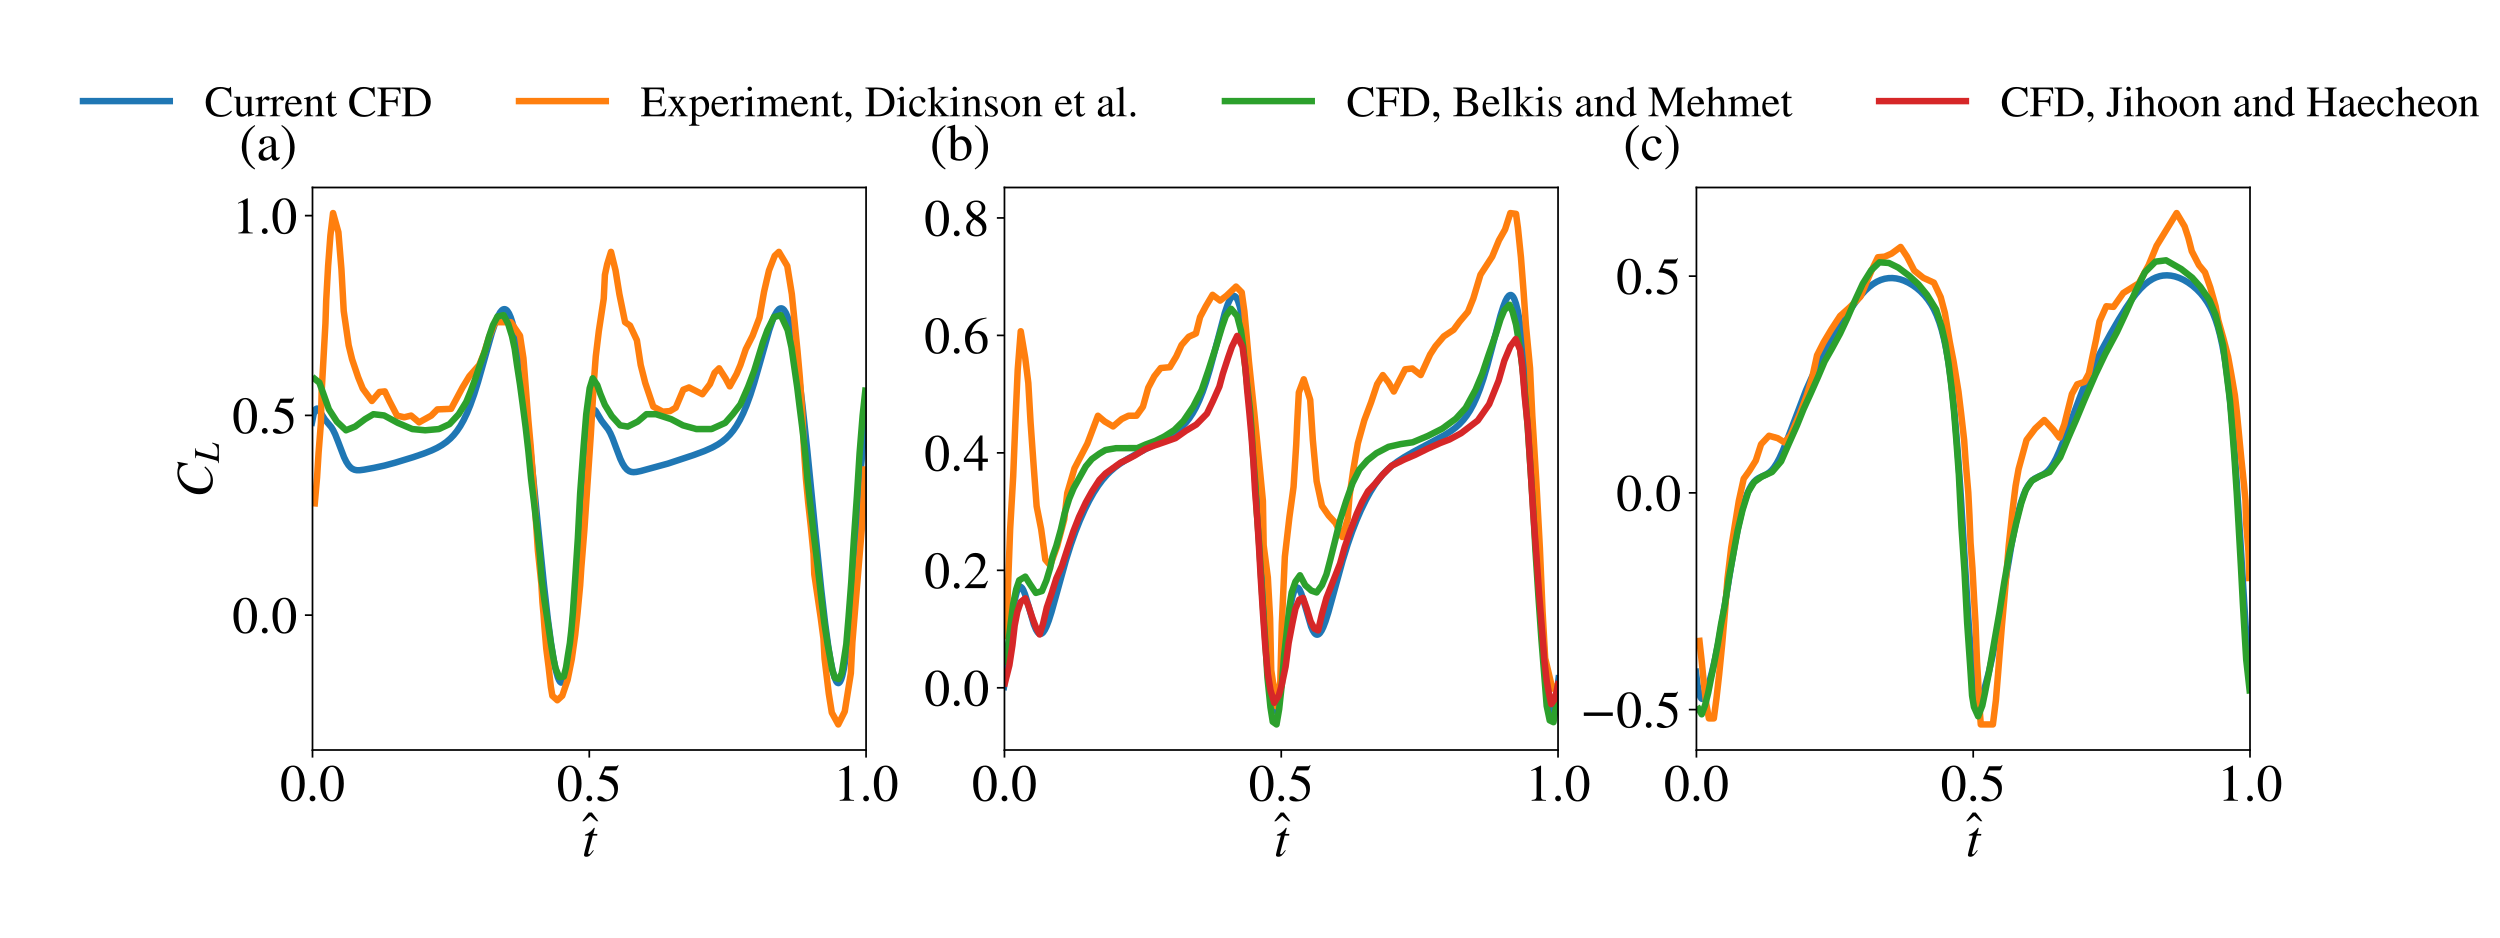<?xml version="1.0" encoding="utf-8" standalone="no"?>
<!DOCTYPE svg PUBLIC "-//W3C//DTD SVG 1.1//EN"
  "http://www.w3.org/Graphics/SVG/1.1/DTD/svg11.dtd">
<!-- Created with matplotlib (https://matplotlib.org/) -->
<svg height="432pt" version="1.1" viewBox="0 0 1152 432" width="1152pt" xmlns="http://www.w3.org/2000/svg" xmlns:xlink="http://www.w3.org/1999/xlink">
 <defs>
  <style type="text/css">*{stroke-linecap:butt;stroke-linejoin:round;}</style>
 </defs>
 <g id="figure_1">
  <g id="patch_1">
   <path d="M 0 432 
L 1152 432 
L 1152 0 
L 0 0 
z
" style="fill:#ffffff;"/>
  </g>
  <g id="axes_1">
   <g id="patch_2">
    <path d="M 144 345.6 
L 399.086 345.6 
L 399.086 86.4 
L 144 86.4 
z
" style="fill:#ffffff;"/>
   </g>
   <g id="matplotlib.axis_1">
    <g id="xtick_1">
     <g id="line2d_1">
      <defs>
       <path d="M 0 0 
L 0 3.5 
" id="mdc439c15f5" style="stroke:#000000;stroke-width:0.8;"/>
      </defs>
      <g>
       <use style="fill:#ffffff;stroke:#000000;stroke-width:0.8;" x="144" xlink:href="#mdc439c15f5" y="345.6"/>
      </g>
     </g>
     <g id="text_1">
      <!-- 0.0 -->
      <g transform="translate(129 368.991)scale(0.24 -0.24)">
       <defs>
        <path d="M 47.594 33 
Q 47.594 26.297 46.297 20.344 
Q 45 14.406 42.453 9.406 
Q 39.906 4.406 35.406 1.5 
Q 30.906 -1.406 25 -1.406 
Q 18.906 -1.406 14.297 1.688 
Q 9.703 4.797 7.203 10 
Q 4.703 15.203 3.547 21.094 
Q 2.406 27 2.406 33.594 
Q 2.406 42.906 4.703 50.344 
Q 7 57.797 12.344 62.688 
Q 17.703 67.594 25.406 67.594 
Q 35.203 67.594 41.391 58 
Q 47.594 48.406 47.594 33 
z
M 38 32.5 
Q 38 48.297 34.641 56.641 
Q 31.297 65 24.797 65 
Q 18.594 65 15.297 56.594 
Q 12 48.203 12 32.906 
Q 12 17.5 15.297 9.344 
Q 18.594 1.203 25 1.203 
Q 31.297 1.203 34.641 9.344 
Q 38 17.5 38 32.5 
z
" id="STIXGeneral-Regular-48"/>
        <path d="M 18.094 4.297 
Q 18.094 2.094 16.438 0.5 
Q 14.797 -1.094 12.5 -1.094 
Q 10.203 -1.094 8.594 0.5 
Q 7 2.094 7 4.391 
Q 7 6.703 8.641 8.344 
Q 10.297 10 12.594 10 
Q 14.797 10 16.438 8.297 
Q 18.094 6.594 18.094 4.297 
z
" id="STIXGeneral-Regular-46"/>
       </defs>
       <use xlink:href="#STIXGeneral-Regular-48"/>
       <use x="50" xlink:href="#STIXGeneral-Regular-46"/>
       <use x="75" xlink:href="#STIXGeneral-Regular-48"/>
      </g>
     </g>
    </g>
    <g id="xtick_2">
     <g id="line2d_2">
      <g>
       <use style="fill:#ffffff;stroke:#000000;stroke-width:0.8;" x="271.543" xlink:href="#mdc439c15f5" y="345.6"/>
      </g>
     </g>
     <g id="text_2">
      <!-- 0.5 -->
      <g transform="translate(256.543 368.991)scale(0.24 -0.24)">
       <defs>
        <path d="M 43.797 68.094 
L 40.203 59.594 
Q 39.594 58.297 37.5 58.297 
L 18.094 58.297 
L 14.094 49.797 
Q 25.094 47.703 30 45.25 
Q 34.906 42.797 39.094 37 
Q 42.594 32.203 42.594 24.297 
Q 42.594 17.094 40.25 12.188 
Q 37.906 7.297 32.797 3.5 
Q 26 -1.406 15.797 -1.406 
Q 10.094 -1.406 6.594 0.297 
Q 3.094 2 3.094 4.797 
Q 3.094 8.594 7.594 8.594 
Q 11.203 8.594 15 5.5 
Q 18.906 2.297 22.094 2.297 
Q 27.297 2.297 31.438 7.5 
Q 35.594 12.703 35.594 19.203 
Q 35.594 28.797 28.906 34.203 
Q 20.203 41.203 7.594 41.203 
Q 6.406 41.203 6.406 42 
L 6.5 42.5 
L 17.406 66.203 
L 38.094 66.203 
Q 39.797 66.203 40.75 66.703 
Q 41.703 67.203 42.906 68.797 
z
" id="STIXGeneral-Regular-53"/>
       </defs>
       <use xlink:href="#STIXGeneral-Regular-48"/>
       <use x="50" xlink:href="#STIXGeneral-Regular-46"/>
       <use x="75" xlink:href="#STIXGeneral-Regular-53"/>
      </g>
     </g>
    </g>
    <g id="xtick_3">
     <g id="line2d_3">
      <g>
       <use style="fill:#ffffff;stroke:#000000;stroke-width:0.8;" x="399.086" xlink:href="#mdc439c15f5" y="345.6"/>
      </g>
     </g>
     <g id="text_3">
      <!-- 1.0 -->
      <g transform="translate(384.086 368.991)scale(0.24 -0.24)">
       <defs>
        <path d="M 39.406 0 
L 11.797 0 
L 11.797 1.5 
Q 17.297 1.797 19.297 3.547 
Q 21.297 5.297 21.297 9.5 
L 21.297 54.406 
Q 21.297 59.297 18.297 59.297 
Q 16.906 59.297 13.797 58.094 
L 11.094 57.094 
L 11.094 58.5 
L 29 67.594 
L 29.906 67.297 
L 29.906 7.594 
Q 29.906 4.297 31.906 2.891 
Q 33.906 1.5 39.406 1.5 
z
" id="STIXGeneral-Regular-49"/>
       </defs>
       <use xlink:href="#STIXGeneral-Regular-49"/>
       <use x="50" xlink:href="#STIXGeneral-Regular-46"/>
       <use x="75" xlink:href="#STIXGeneral-Regular-48"/>
      </g>
     </g>
    </g>
    <g id="text_4">
     <!-- $\^t$ -->
     <g transform="translate(268.183 394.591)scale(0.24 -0.24)">
      <defs>
       <path d="M -7.5 50.703 
L -10.906 50.703 
L -23.094 61 
L -35.203 50.703 
L -38.594 50.703 
L -26.203 67.406 
L -20 67.406 
z
" id="STIXGeneral-Regular-770"/>
       <path d="M 29.594 42.797 
L 29.094 39.594 
L 20.703 39.594 
L 12 6.797 
Q 11.797 6 11.797 5.406 
Q 11.797 3.797 13.297 3.797 
Q 14.5 3.797 16.094 5.344 
Q 17.703 6.906 21.406 11.703 
L 22.703 11 
Q 18.094 4 15.141 1.453 
Q 12.203 -1.094 8.406 -1.094 
Q 3.797 -1.094 3.797 2.594 
Q 3.797 3.594 5.406 10 
L 13.203 39.594 
L 5.703 39.594 
L 5.594 40.203 
Q 5.594 42 8.906 42.703 
Q 11.406 43.297 15.5 46.547 
Q 19.594 49.797 22.203 53.703 
Q 22.797 54.594 23.594 54.594 
Q 24.5 54.594 24.5 53.797 
Q 24.5 53.297 24.406 53.094 
L 21.594 42.797 
z
" id="STIXGeneral-Italic-116"/>
      </defs>
      <use transform="translate(39.043 16.594)" xlink:href="#STIXGeneral-Regular-770"/>
      <use transform="translate(0 0.203)" xlink:href="#STIXGeneral-Italic-116"/>
     </g>
    </g>
   </g>
   <g id="matplotlib.axis_2">
    <g id="ytick_1">
     <g id="line2d_4">
      <defs>
       <path d="M 0 0 
L -3.5 0 
" id="m8bbf4c0608" style="stroke:#000000;stroke-width:0.8;"/>
      </defs>
      <g>
       <use style="fill:#ffffff;stroke:#000000;stroke-width:0.8;" x="144" xlink:href="#m8bbf4c0608" y="283.442"/>
      </g>
     </g>
     <g id="text_5">
      <!-- 0.0 -->
      <g transform="translate(107 291.638)scale(0.24 -0.24)">
       <use xlink:href="#STIXGeneral-Regular-48"/>
       <use x="50" xlink:href="#STIXGeneral-Regular-46"/>
       <use x="75" xlink:href="#STIXGeneral-Regular-48"/>
      </g>
     </g>
    </g>
    <g id="ytick_2">
     <g id="line2d_5">
      <g>
       <use style="fill:#ffffff;stroke:#000000;stroke-width:0.8;" x="144" xlink:href="#m8bbf4c0608" y="191.402"/>
      </g>
     </g>
     <g id="text_6">
      <!-- 0.5 -->
      <g transform="translate(107 199.598)scale(0.24 -0.24)">
       <use xlink:href="#STIXGeneral-Regular-48"/>
       <use x="50" xlink:href="#STIXGeneral-Regular-46"/>
       <use x="75" xlink:href="#STIXGeneral-Regular-53"/>
      </g>
     </g>
    </g>
    <g id="ytick_3">
     <g id="line2d_6">
      <g>
       <use style="fill:#ffffff;stroke:#000000;stroke-width:0.8;" x="144" xlink:href="#m8bbf4c0608" y="99.363"/>
      </g>
     </g>
     <g id="text_7">
      <!-- 1.0 -->
      <g transform="translate(107 107.558)scale(0.24 -0.24)">
       <use xlink:href="#STIXGeneral-Regular-49"/>
       <use x="50" xlink:href="#STIXGeneral-Regular-46"/>
       <use x="75" xlink:href="#STIXGeneral-Regular-48"/>
      </g>
     </g>
    </g>
    <g id="text_8">
     <!-- $C_L$ -->
     <g transform="translate(97.791 229.32)rotate(-90)scale(0.24 -0.24)">
      <defs>
       <path d="M 68.906 66.406 
L 65.203 46.406 
L 63.406 46.703 
Q 61.594 63 48.5 63 
Q 37.594 63 28.594 53.297 
Q 23.297 47.703 20.547 39.703 
Q 17.797 31.703 17.797 23.203 
Q 17.797 2.703 35.297 2.703 
Q 41.5 2.703 46.641 5.297 
Q 51.797 7.906 58.203 14.594 
L 60 13.094 
Q 53.297 5.203 46.844 1.703 
Q 40.406 -1.797 32.703 -1.797 
Q 21 -1.797 13.797 5.141 
Q 6.594 12.094 6.594 24.297 
Q 6.594 34.594 11.688 43.938 
Q 16.797 53.297 25.297 59.297 
Q 35.5 66.594 47.203 66.594 
Q 54.094 66.594 58.906 64.906 
Q 60.906 64.203 63 64.203 
Q 65.703 64.203 66.797 66.406 
z
" id="STIXGeneral-Italic-67"/>
       <path d="M 55.906 18 
L 50.094 0 
L -0.797 0 
L -0.797 1.594 
Q 3.406 2 4.703 3.297 
Q 6 4.594 7.406 9.406 
L 19.594 53.203 
Q 20.703 56.906 20.703 59.406 
Q 20.703 61.594 19.141 62.5 
Q 17.594 63.406 13 63.703 
L 13 65.297 
L 40.297 65.297 
L 40.297 63.703 
Q 35.703 63.406 33.547 61.797 
Q 31.406 60.203 30.203 56 
L 18.203 13.094 
Q 17.203 9.297 17.203 7.703 
Q 17.203 5.406 19.391 4.5 
Q 21.594 3.594 27.703 3.594 
Q 35.406 3.594 38.75 4.297 
Q 42.094 5 45.703 7.406 
Q 49.797 10.094 53.906 18.594 
z
" id="STIXGeneral-Italic-76"/>
      </defs>
      <use transform="translate(0 0.406)" xlink:href="#STIXGeneral-Italic-67"/>
      <use transform="translate(66.7 -12.822)scale(0.7)" xlink:href="#STIXGeneral-Italic-76"/>
     </g>
    </g>
   </g>
   <g id="line2d_7">
    <path clip-path="url(#p7301da5866)" d="M 143.745 194.777 
L 144.51 190.923 
L 145.02 189.364 
L 145.531 188.511 
L 146.041 188.255 
L 146.551 188.472 
L 147.061 189.032 
L 148.081 190.663 
L 149.612 193.138 
L 150.887 194.701 
L 152.673 196.835 
L 153.438 198.062 
L 154.459 200.152 
L 155.734 203.364 
L 158.54 210.697 
L 159.56 212.764 
L 160.581 214.351 
L 161.601 215.468 
L 162.366 216.027 
L 163.387 216.482 
L 164.407 216.679 
L 165.682 216.686 
L 167.723 216.425 
L 172.315 215.587 
L 177.161 214.542 
L 182.008 213.235 
L 190.426 210.658 
L 195.272 209.001 
L 198.843 207.588 
L 201.394 206.387 
L 203.69 205.076 
L 205.731 203.644 
L 207.516 202.106 
L 209.047 200.514 
L 210.577 198.608 
L 212.108 196.329 
L 213.638 193.619 
L 215.169 190.424 
L 216.699 186.706 
L 218.485 181.698 
L 220.271 176.009 
L 222.821 167.013 
L 226.648 153.419 
L 228.178 148.817 
L 229.454 145.734 
L 230.474 143.917 
L 231.239 142.999 
L 231.749 142.624 
L 232.26 142.452 
L 232.77 142.492 
L 233.28 142.758 
L 233.79 143.254 
L 234.555 144.455 
L 235.321 146.213 
L 236.086 148.543 
L 237.106 152.555 
L 238.127 157.585 
L 239.402 165.254 
L 240.677 174.337 
L 242.208 186.864 
L 244.249 205.701 
L 247.565 239.049 
L 250.626 269.248 
L 252.411 284.985 
L 253.942 296.566 
L 255.217 304.426 
L 256.238 309.288 
L 257.003 311.973 
L 257.513 313.255 
L 258.023 314.122 
L 258.533 314.533 
L 259.044 314.457 
L 259.554 313.887 
L 260.064 312.789 
L 260.574 311.164 
L 261.339 307.687 
L 262.105 302.926 
L 262.87 296.876 
L 263.89 286.858 
L 265.166 271.494 
L 266.951 246.327 
L 268.992 217.566 
L 270.012 205.731 
L 270.778 198.767 
L 271.543 193.677 
L 272.053 191.337 
L 272.563 189.794 
L 273.073 188.96 
L 273.328 188.775 
L 273.584 188.73 
L 274.094 188.97 
L 274.604 189.553 
L 275.624 191.249 
L 277.155 193.832 
L 278.43 195.5 
L 280.216 197.797 
L 281.236 199.603 
L 282.256 201.905 
L 283.787 206.02 
L 285.828 211.399 
L 286.848 213.558 
L 287.868 215.214 
L 288.889 216.376 
L 289.909 217.09 
L 290.929 217.458 
L 291.95 217.565 
L 293.225 217.465 
L 295.266 217.045 
L 307.765 213.628 
L 319.754 209.644 
L 324.601 207.837 
L 328.172 206.252 
L 330.723 204.86 
L 332.763 203.494 
L 334.549 202.039 
L 336.335 200.258 
L 337.865 198.412 
L 339.396 196.2 
L 340.926 193.569 
L 342.457 190.462 
L 343.987 186.838 
L 345.773 181.939 
L 347.558 176.348 
L 349.854 168.369 
L 354.446 152.138 
L 355.976 147.7 
L 356.997 145.311 
L 358.017 143.508 
L 358.782 142.605 
L 359.292 142.239 
L 359.803 142.077 
L 360.313 142.13 
L 360.823 142.409 
L 361.333 142.917 
L 362.098 144.134 
L 362.864 145.91 
L 363.629 148.262 
L 364.649 152.299 
L 365.669 157.355 
L 366.945 165.057 
L 368.22 174.171 
L 369.751 186.699 
L 372.047 208.102 
L 375.873 246.796 
L 378.424 271.645 
L 380.209 287.123 
L 381.74 298.385 
L 382.76 304.553 
L 383.781 309.433 
L 384.546 312.149 
L 385.311 313.942 
L 385.821 314.592 
L 386.331 314.781 
L 386.587 314.689 
L 387.097 314.131 
L 387.607 313.055 
L 388.117 311.443 
L 388.882 307.987 
L 389.648 303.245 
L 390.413 297.215 
L 391.433 287.217 
L 392.709 271.875 
L 394.494 246.735 
L 396.535 217.98 
L 397.555 206.141 
L 398.32 199.172 
L 399.086 194.072 
L 399.341 192.794 
L 399.341 192.794 
" style="fill:none;stroke:#1f77b4;stroke-linecap:square;stroke-width:3;"/>
   </g>
   <g id="line2d_8">
    <path clip-path="url(#p7301da5866)" d="M 145.053 231.942 
L 146.105 220.018 
L 146.807 208.612 
L 147.86 195.132 
L 148.21 180.616 
L 149.965 148.99 
L 150.316 138.362 
L 151.193 122.549 
L 152.246 108.551 
L 153.474 98.182 
L 155.93 106.996 
L 157.333 124.104 
L 158.386 143.287 
L 160.667 159.1 
L 162.245 165.581 
L 165.052 173.876 
L 167.158 179.06 
L 171.368 184.763 
L 174.877 180.616 
L 177.333 180.356 
L 179.438 184.763 
L 182.947 191.503 
L 186.28 192.281 
L 189.438 191.503 
L 193.122 194.614 
L 198.736 191.503 
L 201.543 188.652 
L 207.859 188.392 
L 213.122 178.542 
L 216.28 173.357 
L 220.842 168.173 
L 222.947 162.988 
L 225.227 155.73 
L 228.21 148.472 
L 235.403 148.472 
L 239.613 154.693 
L 241.192 165.062 
L 243.473 193.836 
L 244.526 205.501 
L 245.754 222.092 
L 247.859 253.717 
L 249.438 268.752 
L 249.964 277.566 
L 250.49 283.269 
L 250.841 288.454 
L 251.718 298.823 
L 252.771 307.118 
L 253.824 316.45 
L 254.525 320.598 
L 256.806 322.671 
L 259.087 320.598 
L 261.543 313.339 
L 263.473 303.748 
L 265.052 292.601 
L 266.104 282.751 
L 267.332 269.789 
L 267.859 261.753 
L 269.262 244.385 
L 272.245 200.317 
L 273.648 175.95 
L 274.525 164.284 
L 275.929 152.619 
L 278.209 137.584 
L 278.736 126.697 
L 279.788 121.771 
L 281.543 116.068 
L 283.648 124.623 
L 285.402 135.51 
L 288.034 148.472 
L 290.315 150.027 
L 293.473 156.767 
L 295.227 168.173 
L 297.332 176.468 
L 301.016 187.356 
L 305.402 189.689 
L 308.736 189.429 
L 311.367 187.874 
L 314.876 179.579 
L 317.507 178.542 
L 323.648 181.653 
L 327.156 176.986 
L 329.262 171.802 
L 331.367 169.728 
L 334.349 174.394 
L 336.279 178.023 
L 339.437 172.32 
L 341.191 168.173 
L 343.648 160.914 
L 346.805 154.693 
L 349.963 146.398 
L 352.069 134.473 
L 354.349 124.623 
L 356.981 117.883 
L 358.911 116.068 
L 362.77 122.549 
L 364.875 135.51 
L 367.507 161.951 
L 368.56 173.876 
L 369.612 188.911 
L 370.489 207.575 
L 371.367 220.536 
L 372.419 231.683 
L 373.647 242.83 
L 374.875 255.273 
L 375.226 264.605 
L 378.209 284.824 
L 379.437 294.157 
L 379.963 303.489 
L 381.893 319.561 
L 383.296 328.374 
L 386.279 333.818 
L 389.261 327.856 
L 392.068 310.229 
L 392.77 295.971 
L 397.331 241.015 
L 398.735 216.389 
L 398.735 216.389 
" style="fill:none;stroke:#ff7f0e;stroke-linecap:square;stroke-width:3;"/>
   </g>
   <g id="line2d_9">
    <path clip-path="url(#p7301da5866)" d="M 145.053 174.61 
L 147.158 176.321 
L 148.912 181.169 
L 151.544 188.583 
L 155.228 194.286 
L 159.438 198.278 
L 163.649 196.567 
L 168.21 193.145 
L 172.07 190.864 
L 176.982 191.434 
L 183.298 194.856 
L 189.965 197.707 
L 195.929 198.278 
L 202.245 197.707 
L 207.157 195.426 
L 211.368 190.864 
L 214.877 185.161 
L 216.982 180.028 
L 219.087 174.325 
L 221.192 168.052 
L 223.648 161.208 
L 225.403 154.935 
L 227.157 149.802 
L 229.262 145.81 
L 232.069 145.24 
L 234.175 149.232 
L 235.929 154.935 
L 237.157 160.638 
L 238.21 168.052 
L 239.613 177.177 
L 240.841 186.301 
L 242.245 197.137 
L 243.473 207.973 
L 244.701 220.519 
L 246.104 231.925 
L 247.508 243.901 
L 248.736 255.307 
L 249.613 267.284 
L 250.841 276.408 
L 252.42 286.674 
L 253.824 296.369 
L 254.876 302.642 
L 255.929 307.775 
L 257.683 312.052 
L 259.789 311.767 
L 260.841 307.489 
L 261.718 301.786 
L 262.596 296.369 
L 263.297 290.095 
L 263.999 282.111 
L 265.052 266.713 
L 266.28 247.893 
L 267.332 227.363 
L 268.911 205.977 
L 270.139 190.864 
L 271.718 178.887 
L 273.122 174.325 
L 275.227 177.462 
L 276.631 181.454 
L 278.736 186.586 
L 281.894 191.719 
L 285.753 195.996 
L 289.262 196.567 
L 293.823 194.286 
L 297.858 190.864 
L 302.244 190.864 
L 309.262 193.145 
L 314.7 195.996 
L 320.841 197.707 
L 327.858 197.707 
L 334.174 194.856 
L 337.683 190.864 
L 341.191 186.301 
L 344.7 178.317 
L 347.507 170.903 
L 349.612 164.06 
L 351.542 157.786 
L 353.647 152.084 
L 356.63 146.095 
L 359.788 145.24 
L 362.946 152.084 
L 364.7 160.068 
L 365.928 168.622 
L 367.332 178.317 
L 368.384 186.872 
L 369.612 196.567 
L 371.016 208.543 
L 372.068 220.519 
L 373.296 231.925 
L 374.7 243.901 
L 376.103 255.307 
L 377.507 267.284 
L 378.735 278.119 
L 379.788 286.674 
L 381.367 296.939 
L 382.419 302.642 
L 383.472 308.63 
L 384.7 312.337 
L 386.454 312.907 
L 387.858 310.341 
L 388.735 304.923 
L 389.963 296.939 
L 391.016 284.392 
L 392.244 268.424 
L 393.472 248.464 
L 394.875 228.503 
L 396.103 208.828 
L 397.507 191.434 
L 398.735 180.028 
" style="fill:none;stroke:#2ca02c;stroke-linecap:square;stroke-width:3;"/>
   </g>
   <g id="patch_3">
    <path d="M 144 345.6 
L 144 86.4 
" style="fill:none;stroke:#000000;stroke-linecap:square;stroke-linejoin:miter;stroke-width:0.8;"/>
   </g>
   <g id="patch_4">
    <path d="M 399.086 345.6 
L 399.086 86.4 
" style="fill:none;stroke:#000000;stroke-linecap:square;stroke-linejoin:miter;stroke-width:0.8;"/>
   </g>
   <g id="patch_5">
    <path d="M 144 345.6 
L 399.086 345.6 
" style="fill:none;stroke:#000000;stroke-linecap:square;stroke-linejoin:miter;stroke-width:0.8;"/>
   </g>
   <g id="patch_6">
    <path d="M 144 86.4 
L 399.086 86.4 
" style="fill:none;stroke:#000000;stroke-linecap:square;stroke-linejoin:miter;stroke-width:0.8;"/>
   </g>
   <g id="text_9">
    <!-- (a) -->
    <g transform="translate(110.273 73.847)scale(0.24 -0.24)">
     <defs>
      <path d="M 30.406 -16.094 
L 29.203 -17.703 
Q 17.594 -11.094 11.188 0.5 
Q 4.797 12.094 4.797 25.203 
Q 4.797 52.906 29.5 67.594 
L 30.406 66 
Q 20.203 57.297 16.797 48.844 
Q 13.406 40.406 13.406 25.5 
Q 13.406 10.703 16.906 1.5 
Q 20.406 -7.703 30.406 -16.094 
z
" id="STIXGeneral-Regular-40"/>
      <path d="M 44.203 6.594 
L 44.203 3.797 
Q 40.406 -1 35.203 -1 
Q 29.5 -1 28.797 6.297 
L 28.703 6.297 
Q 22.297 -1 14.203 -1 
Q 9.5 -1 6.594 1.75 
Q 3.703 4.5 3.703 9.406 
Q 3.703 16.406 10.703 21.094 
Q 15.5 24.297 28.703 29.203 
L 28.703 34.594 
Q 28.703 39.094 26.547 41.344 
Q 24.406 43.594 20.906 43.594 
Q 17.906 43.594 15.906 42.141 
Q 13.906 40.703 13.906 38.703 
Q 13.906 37.797 14.203 36.688 
Q 14.5 35.594 14.5 34.5 
Q 14.5 33 13.141 31.703 
Q 11.797 30.406 9.906 30.406 
Q 8.203 30.406 6.891 31.703 
Q 5.594 33 5.594 35 
Q 5.594 39.797 10.703 43 
Q 15.406 46 22.203 46 
Q 30.297 46 34 41.5 
Q 35.797 39.406 36.297 37.25 
Q 36.797 35.094 36.797 30.406 
L 36.797 11.297 
Q 36.797 4.703 39.906 4.703 
Q 41.906 4.703 44.203 6.594 
z
M 28.703 12.703 
L 28.703 26.797 
Q 19.5 23.594 15.906 20.203 
Q 12.5 17.094 12.5 12.5 
Q 12.5 8.703 14.391 6.75 
Q 16.297 4.797 19.406 4.797 
Q 22.703 4.797 25.203 6.406 
Q 27.297 7.906 28 9.203 
Q 28.703 10.5 28.703 12.703 
z
" id="STIXGeneral-Regular-97"/>
      <path d="M 2.906 66 
L 4.094 67.594 
Q 15.5 60.797 22 49.188 
Q 28.5 37.594 28.5 24.703 
Q 28.5 -2.594 3.797 -17.703 
L 2.906 -16.094 
Q 13.203 -7.594 16.547 0.844 
Q 19.906 9.297 19.906 24.406 
Q 19.906 39.594 16.547 48.75 
Q 13.203 57.906 2.906 66 
z
" id="STIXGeneral-Regular-41"/>
     </defs>
     <use xlink:href="#STIXGeneral-Regular-40"/>
     <use x="33.3" xlink:href="#STIXGeneral-Regular-97"/>
     <use x="77.7" xlink:href="#STIXGeneral-Regular-41"/>
    </g>
   </g>
  </g>
  <g id="axes_2">
   <g id="patch_7">
    <path d="M 462.857 345.6 
L 717.943 345.6 
L 717.943 86.4 
L 462.857 86.4 
z
" style="fill:#ffffff;"/>
   </g>
   <g id="matplotlib.axis_3">
    <g id="xtick_4">
     <g id="line2d_10">
      <g>
       <use style="fill:#ffffff;stroke:#000000;stroke-width:0.8;" x="462.857" xlink:href="#mdc439c15f5" y="345.6"/>
      </g>
     </g>
     <g id="text_10">
      <!-- 0.0 -->
      <g transform="translate(447.857 368.991)scale(0.24 -0.24)">
       <use xlink:href="#STIXGeneral-Regular-48"/>
       <use x="50" xlink:href="#STIXGeneral-Regular-46"/>
       <use x="75" xlink:href="#STIXGeneral-Regular-48"/>
      </g>
     </g>
    </g>
    <g id="xtick_5">
     <g id="line2d_11">
      <g>
       <use style="fill:#ffffff;stroke:#000000;stroke-width:0.8;" x="590.4" xlink:href="#mdc439c15f5" y="345.6"/>
      </g>
     </g>
     <g id="text_11">
      <!-- 0.5 -->
      <g transform="translate(575.4 368.991)scale(0.24 -0.24)">
       <use xlink:href="#STIXGeneral-Regular-48"/>
       <use x="50" xlink:href="#STIXGeneral-Regular-46"/>
       <use x="75" xlink:href="#STIXGeneral-Regular-53"/>
      </g>
     </g>
    </g>
    <g id="xtick_6">
     <g id="line2d_12">
      <g>
       <use style="fill:#ffffff;stroke:#000000;stroke-width:0.8;" x="717.943" xlink:href="#mdc439c15f5" y="345.6"/>
      </g>
     </g>
     <g id="text_12">
      <!-- 1.0 -->
      <g transform="translate(702.943 368.991)scale(0.24 -0.24)">
       <use xlink:href="#STIXGeneral-Regular-49"/>
       <use x="50" xlink:href="#STIXGeneral-Regular-46"/>
       <use x="75" xlink:href="#STIXGeneral-Regular-48"/>
      </g>
     </g>
    </g>
    <g id="text_13">
     <!-- $\^t$ -->
     <g transform="translate(587.04 394.591)scale(0.24 -0.24)">
      <use transform="translate(39.043 16.594)" xlink:href="#STIXGeneral-Regular-770"/>
      <use transform="translate(0 0.203)" xlink:href="#STIXGeneral-Italic-116"/>
     </g>
    </g>
   </g>
   <g id="matplotlib.axis_4">
    <g id="ytick_4">
     <g id="line2d_13">
      <g>
       <use style="fill:#ffffff;stroke:#000000;stroke-width:0.8;" x="462.857" xlink:href="#m8bbf4c0608" y="316.95"/>
      </g>
     </g>
     <g id="text_14">
      <!-- 0.0 -->
      <g transform="translate(425.857 325.146)scale(0.24 -0.24)">
       <use xlink:href="#STIXGeneral-Regular-48"/>
       <use x="50" xlink:href="#STIXGeneral-Regular-46"/>
       <use x="75" xlink:href="#STIXGeneral-Regular-48"/>
      </g>
     </g>
    </g>
    <g id="ytick_5">
     <g id="line2d_14">
      <g>
       <use style="fill:#ffffff;stroke:#000000;stroke-width:0.8;" x="462.857" xlink:href="#m8bbf4c0608" y="262.818"/>
      </g>
     </g>
     <g id="text_15">
      <!-- 0.2 -->
      <g transform="translate(425.857 271.013)scale(0.24 -0.24)">
       <defs>
        <path d="M 47.406 13.703 
L 42 0 
L 2.906 0 
L 2.906 1.203 
L 20.703 20.094 
Q 27.703 27.406 30.703 33.5 
Q 33.703 39.594 33.703 46.094 
Q 33.703 52.797 30 56.5 
Q 26.297 60.203 19.797 60.203 
Q 14.406 60.203 11.25 57.391 
Q 8.094 54.594 5.094 47.203 
L 3 47.703 
Q 4.703 57 9.844 62.297 
Q 15 67.594 23.797 67.594 
Q 32.094 67.594 37.188 62.594 
Q 42.297 57.594 42.297 50 
Q 42.297 38.703 29.5 25.203 
L 13 7.594 
L 36.406 7.594 
Q 39.703 7.594 41.641 8.891 
Q 43.594 10.203 46 14.297 
z
" id="STIXGeneral-Regular-50"/>
       </defs>
       <use xlink:href="#STIXGeneral-Regular-48"/>
       <use x="50" xlink:href="#STIXGeneral-Regular-46"/>
       <use x="75" xlink:href="#STIXGeneral-Regular-50"/>
      </g>
     </g>
    </g>
    <g id="ytick_6">
     <g id="line2d_15">
      <g>
       <use style="fill:#ffffff;stroke:#000000;stroke-width:0.8;" x="462.857" xlink:href="#m8bbf4c0608" y="208.685"/>
      </g>
     </g>
     <g id="text_16">
      <!-- 0.4 -->
      <g transform="translate(425.857 216.881)scale(0.24 -0.24)">
       <defs>
        <path d="M 47.297 16.703 
L 37 16.703 
L 37 0 
L 29.203 0 
L 29.203 16.703 
L 1.203 16.703 
L 1.203 23.094 
L 32.594 67.594 
L 37 67.594 
L 37 23.094 
L 47.297 23.094 
z
M 29.203 23.094 
L 29.203 57.406 
L 5.203 23.094 
z
" id="STIXGeneral-Regular-52"/>
       </defs>
       <use xlink:href="#STIXGeneral-Regular-48"/>
       <use x="50" xlink:href="#STIXGeneral-Regular-46"/>
       <use x="75" xlink:href="#STIXGeneral-Regular-52"/>
      </g>
     </g>
    </g>
    <g id="ytick_7">
     <g id="line2d_16">
      <g>
       <use style="fill:#ffffff;stroke:#000000;stroke-width:0.8;" x="462.857" xlink:href="#m8bbf4c0608" y="154.553"/>
      </g>
     </g>
     <g id="text_17">
      <!-- 0.6 -->
      <g transform="translate(425.857 162.749)scale(0.24 -0.24)">
       <defs>
        <path d="M 44.594 68.406 
L 44.797 66.797 
Q 33 64.906 25.094 57.25 
Q 17.203 49.594 15.203 38.297 
Q 21 42.797 27.906 42.797 
Q 36.703 42.797 41.75 37.188 
Q 46.797 31.594 46.797 21.906 
Q 46.797 12.094 41.703 5.906 
Q 35.797 -1.406 25.797 -1.406 
Q 13.594 -1.406 8.094 8.703 
Q 3.406 17.297 3.406 27.906 
Q 3.406 44.297 14.297 55.5 
Q 20.5 61.906 27.047 64.547 
Q 33.594 67.203 44.594 68.406 
z
M 37.797 18.797 
Q 37.797 38.203 24.297 38.203 
Q 19.297 38.203 16 35.547 
Q 12.703 32.906 12.703 26.594 
Q 12.703 14.906 16.344 8.156 
Q 20 1.406 26.906 1.406 
Q 32.203 1.406 35 6.156 
Q 37.797 10.906 37.797 18.797 
z
" id="STIXGeneral-Regular-54"/>
       </defs>
       <use xlink:href="#STIXGeneral-Regular-48"/>
       <use x="50" xlink:href="#STIXGeneral-Regular-46"/>
       <use x="75" xlink:href="#STIXGeneral-Regular-54"/>
      </g>
     </g>
    </g>
    <g id="ytick_8">
     <g id="line2d_17">
      <g>
       <use style="fill:#ffffff;stroke:#000000;stroke-width:0.8;" x="462.857" xlink:href="#m8bbf4c0608" y="100.421"/>
      </g>
     </g>
     <g id="text_18">
      <!-- 0.8 -->
      <g transform="translate(425.857 108.616)scale(0.24 -0.24)">
       <defs>
        <path d="M 44.5 15.5 
Q 44.5 7.797 39.141 3.188 
Q 33.797 -1.406 24.797 -1.406 
Q 16.406 -1.406 11 3.188 
Q 5.594 7.797 5.594 14.906 
Q 5.594 20.203 8.188 23.953 
Q 10.797 27.703 18.594 33.203 
Q 11.094 39.406 8.641 43.203 
Q 6.203 47 6.203 52 
Q 6.203 59.094 11.641 63.344 
Q 17.094 67.594 25.594 67.594 
Q 32.906 67.594 37.656 63.438 
Q 42.406 59.297 42.406 53.297 
Q 42.406 47.797 39.547 44.5 
Q 36.703 41.203 29 37.094 
Q 38 31.094 41.25 26.391 
Q 44.5 21.703 44.5 15.5 
z
M 35.5 53.297 
Q 35.5 58.5 32.594 61.641 
Q 29.703 64.797 24.594 64.797 
Q 19.5 64.797 16.547 62.141 
Q 13.594 59.5 13.594 54.891 
Q 13.594 50.297 16.547 46.547 
Q 19.5 42.797 26.094 38.906 
Q 31.203 41.906 33.344 45.25 
Q 35.5 48.594 35.5 53.297 
z
M 27.094 27.203 
L 21.203 31.203 
Q 16.797 27.594 15 24.141 
Q 13.203 20.703 13.203 15.797 
Q 13.203 9 16.641 5.203 
Q 20.094 1.406 25.906 1.406 
Q 30.797 1.406 33.844 4.453 
Q 36.906 7.5 36.906 12.406 
Q 36.906 16.906 34.594 20.297 
Q 32.297 23.703 27.094 27.203 
z
" id="STIXGeneral-Regular-56"/>
       </defs>
       <use xlink:href="#STIXGeneral-Regular-48"/>
       <use x="50" xlink:href="#STIXGeneral-Regular-46"/>
       <use x="75" xlink:href="#STIXGeneral-Regular-56"/>
      </g>
     </g>
    </g>
   </g>
   <g id="line2d_18">
    <path clip-path="url(#pf9ce61216e)" d="M 462.602 316.606 
L 463.877 305.349 
L 465.918 287.238 
L 466.939 280.125 
L 467.704 276.021 
L 468.469 273.037 
L 468.979 271.679 
L 469.489 270.816 
L 470 270.434 
L 470.51 270.506 
L 471.02 270.998 
L 471.53 271.868 
L 472.295 273.771 
L 473.316 277.088 
L 476.377 287.709 
L 477.397 290.146 
L 478.162 291.361 
L 478.672 291.862 
L 479.183 292.106 
L 479.693 292.088 
L 480.203 291.835 
L 480.713 291.354 
L 481.478 290.216 
L 482.244 288.635 
L 483.264 285.973 
L 484.539 281.979 
L 486.58 274.697 
L 491.172 258.163 
L 493.467 250.893 
L 495.508 245.13 
L 497.549 239.973 
L 499.845 234.809 
L 501.885 230.729 
L 503.926 227.104 
L 505.967 223.927 
L 508.007 221.184 
L 510.048 218.838 
L 511.579 217.306 
L 513.619 215.528 
L 515.915 213.801 
L 519.486 211.517 
L 523.568 209.217 
L 531.985 204.82 
L 537.597 201.784 
L 540.403 200.043 
L 542.699 198.37 
L 544.74 196.587 
L 546.525 194.697 
L 548.056 192.756 
L 549.586 190.446 
L 551.117 187.693 
L 552.647 184.427 
L 554.178 180.591 
L 555.708 176.153 
L 557.494 170.231 
L 559.535 162.641 
L 564.381 144.206 
L 565.657 140.428 
L 566.677 138.145 
L 567.442 136.987 
L 567.952 136.519 
L 568.463 136.328 
L 568.973 136.434 
L 569.483 136.86 
L 569.993 137.627 
L 570.503 138.757 
L 571.269 141.17 
L 572.034 144.512 
L 572.799 148.821 
L 573.819 156.134 
L 574.84 165.283 
L 575.86 176.247 
L 577.136 192.39 
L 578.666 214.866 
L 580.962 252.649 
L 583.258 289.929 
L 584.533 307.265 
L 585.553 317.918 
L 586.319 323.496 
L 586.829 325.924 
L 587.339 327.266 
L 587.594 327.527 
L 587.849 327.518 
L 588.104 327.244 
L 588.614 325.926 
L 589.125 323.659 
L 589.89 318.758 
L 590.91 310.252 
L 593.716 285.525 
L 594.736 278.875 
L 595.502 275.15 
L 596.267 272.556 
L 596.777 271.452 
L 597.287 270.843 
L 597.797 270.703 
L 598.308 270.993 
L 598.818 271.691 
L 599.583 273.385 
L 600.603 276.545 
L 604.175 288.767 
L 604.94 290.515 
L 605.705 291.727 
L 606.215 292.22 
L 606.725 292.462 
L 607.236 292.437 
L 607.746 292.174 
L 608.256 291.681 
L 609.021 290.529 
L 609.787 288.939 
L 610.807 286.262 
L 612.082 282.236 
L 614.123 274.903 
L 618.715 258.207 
L 621.01 250.845 
L 623.051 244.995 
L 625.092 239.751 
L 627.132 235.047 
L 629.428 230.337 
L 631.469 226.641 
L 633.509 223.403 
L 635.295 220.927 
L 637.336 218.477 
L 639.376 216.39 
L 641.417 214.592 
L 643.968 212.671 
L 647.029 210.674 
L 650.855 208.45 
L 656.977 205.166 
L 665.905 200.35 
L 668.711 198.552 
L 670.752 197.012 
L 672.538 195.417 
L 674.323 193.502 
L 675.854 191.529 
L 677.384 189.178 
L 678.915 186.373 
L 680.445 183.045 
L 681.976 179.141 
L 683.506 174.637 
L 685.292 168.645 
L 687.588 160.021 
L 691.414 145.398 
L 692.689 141.33 
L 693.71 138.718 
L 694.475 137.25 
L 695.24 136.29 
L 695.75 135.975 
L 696.261 135.944 
L 696.771 136.221 
L 697.281 136.829 
L 697.791 137.793 
L 698.556 139.941 
L 699.322 142.99 
L 700.087 146.995 
L 701.107 153.886 
L 702.128 162.606 
L 703.148 173.151 
L 704.423 188.805 
L 705.954 210.803 
L 707.995 243.963 
L 710.8 289.894 
L 712.076 307.245 
L 713.096 317.909 
L 713.861 323.501 
L 714.372 325.931 
L 714.882 327.283 
L 715.137 327.548 
L 715.392 327.541 
L 715.647 327.269 
L 716.157 325.958 
L 716.667 323.699 
L 717.433 318.811 
L 718.198 312.591 
L 718.198 312.591 
" style="fill:none;stroke:#1f77b4;stroke-linecap:square;stroke-width:3;"/>
   </g>
   <g id="line2d_19">
    <path clip-path="url(#pf9ce61216e)" d="M 463.729 293.1 
L 464.426 271.901 
L 465.473 243.887 
L 466.867 219.657 
L 467.914 193.914 
L 468.96 170.443 
L 470.355 152.649 
L 472.447 165.138 
L 473.842 176.492 
L 474.888 194.661 
L 476.283 214.344 
L 477.678 233.269 
L 479.77 243.865 
L 481.688 257.869 
L 483.954 260.515 
L 487.093 251.804 
L 490.406 239.307 
L 491.801 227.191 
L 495.113 215.83 
L 501.042 204.465 
L 505.924 191.587 
L 509.062 194.232 
L 512.898 196.498 
L 516.908 193.085 
L 520.047 191.566 
L 523.708 191.56 
L 526.672 187.392 
L 529.113 178.682 
L 531.903 173.378 
L 534.867 169.588 
L 539.052 169.203 
L 542.016 164.278 
L 544.457 158.974 
L 547.769 155.184 
L 551.082 153.665 
L 553 146.091 
L 555.616 141.166 
L 558.754 135.862 
L 562.241 138.506 
L 565.205 136.231 
L 569.564 132.06 
L 572.18 134.706 
L 573.4 143.411 
L 574.272 152.873 
L 575.492 166.499 
L 576.713 178.233 
L 578.108 191.48 
L 580.2 212.675 
L 581.944 230.843 
L 582.292 251.284 
L 584.21 266.045 
L 585.256 284.971 
L 585.78 308.818 
L 588.221 325.471 
L 589.964 314.112 
L 590.662 287.612 
L 592.056 256.569 
L 594.149 238.396 
L 596.067 224.387 
L 597.287 205.079 
L 597.81 193.722 
L 598.508 180.85 
L 600.774 174.79 
L 603.738 184.249 
L 604.959 202.796 
L 606.702 221.721 
L 609.143 233.074 
L 612.282 237.612 
L 615.42 241.014 
L 618.559 247.445 
L 621 239.113 
L 621.872 228.512 
L 623.615 216.396 
L 625.707 204.28 
L 628.672 193.676 
L 631.81 185.343 
L 634.6 177.011 
L 637.215 172.843 
L 639.83 176.246 
L 642.271 180.407 
L 644.364 176.239 
L 647.502 170.178 
L 650.815 169.795 
L 654.651 172.817 
L 659.01 163.347 
L 661.451 159.558 
L 665.287 155.01 
L 669.82 151.975 
L 672.61 148.185 
L 676.446 143.637 
L 678.887 137.576 
L 682.199 126.593 
L 687.605 118.257 
L 690.743 110.682 
L 693.533 105.756 
L 695.974 98.182 
L 698.589 98.556 
L 699.461 104.991 
L 700.856 118.616 
L 702.076 134.513 
L 703.122 149.654 
L 705.04 169.714 
L 706.087 191.668 
L 708.004 223.085 
L 709.574 252.609 
L 710.794 281.377 
L 712.015 303.331 
L 715.327 317.333 
L 718.292 315.436 
" style="fill:none;stroke:#ff7f0e;stroke-linecap:square;stroke-width:3;"/>
   </g>
   <g id="line2d_20">
    <path clip-path="url(#pf9ce61216e)" d="M 463.38 304.874 
L 464.426 298.21 
L 465.647 287.797 
L 466.867 278.218 
L 468.262 271.553 
L 469.657 267.387 
L 472.447 265.717 
L 474.539 269.045 
L 477.329 273.204 
L 480.119 272.367 
L 482.211 267.367 
L 483.954 261.534 
L 485.001 256.536 
L 486.744 251.536 
L 488.836 244.037 
L 490.58 236.539 
L 492.672 229.873 
L 494.765 224.873 
L 497.554 219.872 
L 500.344 214.87 
L 503.134 211.534 
L 506.621 209.03 
L 509.411 207.36 
L 514.293 206.519 
L 519.175 206.511 
L 524.057 206.503 
L 527.893 204.832 
L 532.426 203.159 
L 536.611 201.07 
L 541.144 198.148 
L 545.328 193.977 
L 549.862 187.307 
L 553.698 179.805 
L 556.836 170.639 
L 560.323 159.807 
L 563.113 150.642 
L 564.857 145.642 
L 567.298 142.307 
L 570.087 145.633 
L 571.831 152.293 
L 572.877 159.787 
L 573.923 170.611 
L 574.969 179.771 
L 576.015 188.93 
L 576.713 198.089 
L 577.41 209.748 
L 578.456 223.071 
L 579.154 236.395 
L 580.2 250.551 
L 581.595 273.867 
L 582.99 294.685 
L 584.036 312.172 
L 585.431 325.911 
L 586.477 332.572 
L 588.221 333.818 
L 589.441 326.737 
L 590.662 315.492 
L 591.708 302.166 
L 593.103 289.671 
L 594.149 280.092 
L 595.195 273.012 
L 596.938 268.012 
L 599.031 265.094 
L 601.472 269.67 
L 604.261 272.164 
L 606.702 272.993 
L 609.143 269.658 
L 611.236 264.658 
L 612.979 257.992 
L 615.072 249.661 
L 617.513 239.663 
L 620.302 230.914 
L 623.266 222.581 
L 626.405 216.33 
L 630.066 212.16 
L 634.251 208.822 
L 639.83 205.898 
L 645.41 204.64 
L 650.989 203.798 
L 657.964 200.872 
L 664.589 197.53 
L 670.866 192.939 
L 675.4 187.935 
L 679.933 179.599 
L 683.071 172.099 
L 685.861 163.766 
L 689.348 153.767 
L 691.44 147.101 
L 693.184 142.934 
L 695.625 140.432 
L 697.02 143.761 
L 698.589 149.588 
L 700.507 161.244 
L 701.902 172.901 
L 703.122 186.224 
L 703.994 197.465 
L 705.04 212.87 
L 706.435 233.688 
L 707.481 252.841 
L 708.876 274.492 
L 710.271 294.477 
L 711.666 311.964 
L 712.712 325.287 
L 714.107 331.947 
L 715.851 332.777 
L 716.897 326.113 
L 717.943 316.117 
" style="fill:none;stroke:#2ca02c;stroke-linecap:square;stroke-width:3;"/>
   </g>
   <g id="line2d_21">
    <path clip-path="url(#pf9ce61216e)" d="M 463.032 314.868 
L 465.124 306.536 
L 466.519 297.373 
L 467.565 288.211 
L 468.785 281.963 
L 470.355 277.38 
L 472.447 275.711 
L 473.842 279.04 
L 475.76 284.866 
L 477.329 289.028 
L 479.072 292.356 
L 480.642 287.357 
L 482.385 279.859 
L 484.652 273.192 
L 486.744 266.526 
L 489.36 260.693 
L 491.801 253.193 
L 494.59 244.861 
L 497.206 238.194 
L 500.344 231.526 
L 503.134 226.525 
L 506.621 221.106 
L 509.411 218.187 
L 512.898 215.683 
L 516.385 213.178 
L 519.872 211.507 
L 523.011 209.836 
L 527.718 206.914 
L 532.077 205.241 
L 536.959 203.568 
L 541.667 201.894 
L 546.375 198.555 
L 551.257 195.633 
L 556.139 190.628 
L 558.928 184.794 
L 561.892 178.126 
L 563.462 172.294 
L 565.903 164.795 
L 567.646 159.795 
L 570.087 154.794 
L 572.528 159.787 
L 573.923 169.779 
L 574.621 178.938 
L 575.667 189.763 
L 576.713 201.421 
L 577.585 213.079 
L 578.282 225.57 
L 579.328 238.893 
L 580.2 253.049 
L 580.897 265.54 
L 581.944 282.194 
L 582.99 297.183 
L 584.21 310.506 
L 585.431 317.999 
L 587.174 323.826 
L 589.267 320.492 
L 590.662 315.492 
L 592.405 307.162 
L 593.8 296.333 
L 595.544 287.169 
L 596.938 280.504 
L 598.682 276.337 
L 600.426 275.502 
L 602.169 280.496 
L 603.913 286.323 
L 605.656 289.651 
L 607.4 290.481 
L 609.143 282.983 
L 611.236 275.484 
L 614.374 267.567 
L 617.513 259.651 
L 619.605 252.152 
L 622.046 245.069 
L 625.184 236.736 
L 627.625 231.319 
L 630.415 226.317 
L 633.554 222.981 
L 637.041 218.811 
L 641.225 214.64 
L 647.154 211.716 
L 652.036 209.626 
L 657.964 206.701 
L 663.543 204.194 
L 667.902 202.521 
L 673.307 199.597 
L 680.979 193.755 
L 686.21 186.251 
L 690.569 175.418 
L 693.184 166.253 
L 695.974 159.586 
L 698.415 156.25 
L 700.507 161.244 
L 701.379 167.905 
L 702.599 182.893 
L 703.994 196.216 
L 705.389 217.867 
L 706.435 235.354 
L 708.004 256.172 
L 709.225 273.659 
L 710.62 291.145 
L 711.666 304.468 
L 712.712 313.628 
L 713.758 319.456 
L 714.804 324.451 
L 716.548 321.949 
L 717.943 315.285 
" style="fill:none;stroke:#d62728;stroke-linecap:square;stroke-width:3;"/>
   </g>
   <g id="patch_8">
    <path d="M 462.857 345.6 
L 462.857 86.4 
" style="fill:none;stroke:#000000;stroke-linecap:square;stroke-linejoin:miter;stroke-width:0.8;"/>
   </g>
   <g id="patch_9">
    <path d="M 717.943 345.6 
L 717.943 86.4 
" style="fill:none;stroke:#000000;stroke-linecap:square;stroke-linejoin:miter;stroke-width:0.8;"/>
   </g>
   <g id="patch_10">
    <path d="M 462.857 345.6 
L 717.943 345.6 
" style="fill:none;stroke:#000000;stroke-linecap:square;stroke-linejoin:miter;stroke-width:0.8;"/>
   </g>
   <g id="patch_11">
    <path d="M 462.857 86.4 
L 717.943 86.4 
" style="fill:none;stroke:#000000;stroke-linecap:square;stroke-linejoin:miter;stroke-width:0.8;"/>
   </g>
   <g id="text_19">
    <!-- (b) -->
    <g transform="translate(428.459 73.847)scale(0.24 -0.24)">
     <defs>
      <path d="M 15.297 68.094 
L 15.297 37.594 
Q 16.906 41.406 20.547 43.703 
Q 24.203 46 28.797 46 
Q 36.703 46 41.75 39.703 
Q 46.797 33.406 46.797 24 
Q 46.797 13 40.094 6 
Q 33.406 -1 23.406 -1 
Q 17.297 -1 12.094 1.047 
Q 6.906 3.094 6.906 5.594 
L 6.906 56.594 
Q 6.906 60.297 6 61.344 
Q 5.094 62.406 2 62.406 
Q 1.297 62.406 0.297 62.203 
L 0.297 63.906 
L 3.297 64.797 
Q 13.5 67.906 14.797 68.297 
z
M 15.297 31.797 
L 15.297 7.406 
Q 15.297 5.094 18.141 3.641 
Q 21 2.203 25 2.203 
Q 30.906 2.203 34.297 6.5 
Q 38 11.094 38 19.703 
Q 38 29.5 34.094 35 
Q 30.797 39.703 25.203 39.703 
Q 21.203 39.703 18.25 37.344 
Q 15.297 35 15.297 31.797 
z
" id="STIXGeneral-Regular-98"/>
     </defs>
     <use xlink:href="#STIXGeneral-Regular-40"/>
     <use x="33.3" xlink:href="#STIXGeneral-Regular-98"/>
     <use x="83.3" xlink:href="#STIXGeneral-Regular-41"/>
    </g>
   </g>
   <g id="legend_1">
    <g id="line2d_22">
     <path d="M 38.244 46.59 
L 78.228 46.59 
" style="fill:none;stroke:#1f77b4;stroke-linecap:square;stroke-width:3;"/>
    </g>
    <g id="line2d_23"/>
    <g id="text_20">
     <!-- Current CFD -->
     <g transform="translate(94.222 53.587)scale(0.2 -0.2)">
      <defs>
       <path d="M 61.406 13.094 
L 63.297 11.297 
Q 54.406 -1.406 36 -1.406 
Q 21.5 -1.406 12.406 7.5 
Q 2.797 16.906 2.797 32.5 
Q 2.797 47.094 11.797 57.203 
Q 21.203 67.594 36.094 67.594 
Q 42.5 67.594 48 66.094 
Q 54.297 64.297 54.906 64.297 
Q 58.203 64.297 59.094 67.594 
L 61.094 67.594 
L 62 44.906 
L 59.703 44.906 
Q 58.094 52.094 54.5 56 
Q 47.406 63.594 38.406 63.594 
Q 27.297 63.594 20.844 55.438 
Q 14.406 47.297 14.406 34.094 
Q 14.406 18 21.594 10.203 
Q 28.297 3 39.406 3 
Q 46 3 50.797 5.297 
Q 55.594 7.594 61.406 13.094 
z
" id="STIXGeneral-Regular-67"/>
       <path d="M 48 5 
L 48 3.594 
Q 40.203 1.5 34.297 -0.906 
L 33.797 -0.594 
L 33.797 7.594 
L 33.594 7.594 
Q 27.297 -1 19.297 -1 
Q 13.594 -1 10.344 2.5 
Q 7.094 6 7.094 11.797 
L 7.094 36.906 
Q 7.094 40.594 5.797 42 
Q 4.5 43.406 0.906 43.594 
L 0.906 45 
L 15.5 45 
L 15.5 12.703 
Q 15.5 9.297 17.547 7.047 
Q 19.594 4.797 22.594 4.797 
Q 27.5 4.797 31 7.906 
Q 32.297 9.094 32.797 10.141 
Q 33.297 11.203 33.297 13.703 
L 33.297 36.797 
Q 33.297 40.703 31.891 41.844 
Q 30.5 43 25.906 43.297 
L 25.906 45 
L 41.703 45 
L 41.703 10.703 
Q 41.703 7.203 42.844 6.094 
Q 44 5 47.406 5 
z
" id="STIXGeneral-Regular-117"/>
       <path d="M 16 45.797 
L 16 36.594 
Q 19.797 42 22.344 44 
Q 24.906 46 28 46 
Q 30.594 46 32.047 44.594 
Q 33.5 43.203 33.5 40.703 
Q 33.5 38.594 32.453 37.391 
Q 31.406 36.203 29.594 36.203 
Q 27.703 36.203 25.594 38.203 
Q 24 39.703 23 39.703 
Q 20.906 39.703 18.453 36.797 
Q 16 33.906 16 31.5 
L 16 9 
Q 16 4.703 17.703 3.203 
Q 19.406 1.703 24.5 1.5 
L 24.5 0 
L 0.5 0 
L 0.5 1.5 
Q 5.297 2.406 6.438 3.5 
Q 7.594 4.594 7.594 8.406 
L 7.594 33.406 
Q 7.594 36.703 6.844 38.047 
Q 6.094 39.406 4.203 39.406 
Q 2.594 39.406 0.703 39 
L 0.703 40.594 
Q 7 42.594 15.5 46 
z
" id="STIXGeneral-Regular-114"/>
       <path d="M 40.797 16.406 
L 42.406 15.703 
Q 36.406 -1 21.5 -1 
Q 12.703 -1 7.594 5.141 
Q 2.5 11.297 2.5 21.703 
Q 2.5 32.406 8.203 39.203 
Q 13.906 46 23.203 46 
Q 32.203 46 37.094 39.094 
Q 40 35.094 40.5 27.703 
L 9.703 27.703 
Q 10.094 21.406 10.938 18.094 
Q 11.797 14.797 14.297 11.406 
Q 18.5 5.906 25.406 5.906 
Q 30.297 5.906 33.641 8.297 
Q 37 10.703 40.797 16.406 
z
M 9.906 30.906 
L 30.297 30.906 
Q 29.406 37.203 27.344 39.797 
Q 25.297 42.406 20.5 42.406 
Q 16.297 42.406 13.5 39.453 
Q 10.703 36.5 9.906 30.906 
z
" id="STIXGeneral-Regular-101"/>
       <path d="M 48.5 0 
L 27.703 0 
L 27.797 1.5 
Q 31.5 1.797 32.75 3.641 
Q 34 5.5 34 10.5 
L 34 30.406 
Q 34 40.5 26.703 40.5 
Q 24.203 40.5 22 39.297 
Q 19.797 38.094 16.406 34.797 
L 16.406 7.203 
Q 16.406 4.203 17.75 3 
Q 19.094 1.797 22.906 1.5 
L 22.906 0 
L 1.797 0 
L 1.797 1.5 
Q 5.594 1.797 6.797 3.344 
Q 8 4.906 8 9.406 
L 8 33.703 
Q 8 37.406 7.297 38.797 
Q 6.594 40.203 4.5 40.203 
Q 2.5 40.203 1.594 39.797 
L 1.594 41.5 
Q 8.594 43.5 15.297 46 
L 16.094 45.703 
L 16.094 37.906 
L 16.203 37.906 
Q 23.297 46 30.594 46 
Q 36.297 46 39.344 42 
Q 42.406 38 42.406 30.594 
L 42.406 8.5 
Q 42.406 4.5 43.594 3.203 
Q 44.797 1.906 48.5 1.5 
z
" id="STIXGeneral-Regular-110"/>
       <path d="M 26.594 7.703 
L 27.906 6.594 
Q 23.094 -1 15.797 -1 
Q 7 -1 7 11.703 
L 7 41.797 
L 1.703 41.797 
Q 1.297 42.094 1.297 42.5 
Q 1.297 43.297 3 44.406 
Q 6.797 46.594 12.703 55.094 
Q 12.906 55.406 13.656 56.344 
Q 14.406 57.297 14.703 57.906 
Q 15.406 57.906 15.406 56.594 
L 15.406 45 
L 25.5 45 
L 25.5 41.797 
L 15.406 41.797 
L 15.406 13.203 
Q 15.406 8.406 16.594 6.297 
Q 17.797 4.203 20.594 4.203 
Q 23.594 4.203 26.594 7.703 
z
" id="STIXGeneral-Regular-116"/>
       <path id="STIXGeneral-Regular-32"/>
       <path d="M 54.594 51.906 
L 52.094 51.906 
Q 51 58.703 48.344 60.547 
Q 45.703 62.406 36.703 62.406 
L 23.5 62.406 
Q 21.406 62.406 20.75 61.656 
Q 20.094 60.906 20.094 58.5 
L 20.094 36.797 
L 34.297 36.797 
Q 40.594 36.797 42.75 38.594 
Q 44.906 40.406 45.594 46.297 
L 47.906 46.297 
L 47.906 23 
L 45.594 23 
Q 45 29.094 42.891 30.891 
Q 40.797 32.703 34.297 32.703 
L 20.094 32.703 
L 20.094 11.203 
Q 20.094 5.5 21.75 3.844 
Q 23.406 2.203 29.203 1.906 
L 29.203 0 
L 1.094 0 
L 1.094 1.906 
Q 6.797 2.297 8.344 4.047 
Q 9.906 5.797 9.906 12.297 
L 9.906 55.094 
Q 9.906 60.594 8.406 62.25 
Q 6.906 63.906 1.203 64.297 
L 1.203 66.203 
L 54.094 66.203 
z
" id="STIXGeneral-Regular-70"/>
       <path d="M 1.594 66.203 
L 28.594 66.203 
Q 48.094 66.203 58.594 57.094 
Q 68.5 48.594 68.5 33.406 
Q 68.5 15.094 54.906 6.406 
Q 45 0 29.703 0 
L 1.594 0 
L 1.594 1.906 
Q 7.406 2.297 8.906 3.938 
Q 10.406 5.594 10.406 11.5 
L 10.406 55 
Q 10.406 60.797 8.906 62.344 
Q 7.406 63.906 1.594 64.297 
z
M 20.594 58.297 
L 20.594 8.406 
Q 20.594 5.703 21.547 4.703 
Q 22.5 3.703 25.406 3.703 
Q 33.203 3.703 38 4.797 
Q 42.797 5.906 47.203 8.906 
Q 57.594 15.906 57.594 32.797 
Q 57.594 47.297 48.094 55.594 
Q 43.797 59.406 38.688 60.953 
Q 33.594 62.5 25.906 62.5 
Q 23 62.5 21.797 61.594 
Q 20.594 60.703 20.594 58.297 
z
" id="STIXGeneral-Regular-68"/>
      </defs>
      <use xlink:href="#STIXGeneral-Regular-67"/>
      <use x="66.7" xlink:href="#STIXGeneral-Regular-117"/>
      <use x="116.7" xlink:href="#STIXGeneral-Regular-114"/>
      <use x="150" xlink:href="#STIXGeneral-Regular-114"/>
      <use x="183.3" xlink:href="#STIXGeneral-Regular-101"/>
      <use x="227.7" xlink:href="#STIXGeneral-Regular-110"/>
      <use x="277.7" xlink:href="#STIXGeneral-Regular-116"/>
      <use x="305.5" xlink:href="#STIXGeneral-Regular-32"/>
      <use x="330.5" xlink:href="#STIXGeneral-Regular-67"/>
      <use x="397.2" xlink:href="#STIXGeneral-Regular-70"/>
      <use x="452.8" xlink:href="#STIXGeneral-Regular-68"/>
     </g>
    </g>
    <g id="line2d_24">
     <path d="M 239.164 46.59 
L 279.148 46.59 
" style="fill:none;stroke:#ff7f0e;stroke-linecap:square;stroke-width:3;"/>
    </g>
    <g id="line2d_25"/>
    <g id="text_21">
     <!-- Experiment, Dickinson et al. -->
     <g transform="translate(295.142 53.587)scale(0.2 -0.2)">
      <defs>
       <path d="M 59.703 16.906 
L 55.094 0 
L 1.203 0 
L 1.203 1.906 
Q 6.906 2.297 8.406 3.938 
Q 9.906 5.594 9.906 11.406 
L 9.906 55 
Q 9.906 60.594 8.344 62.297 
Q 6.797 64 1.203 64.297 
L 1.203 66.203 
L 54.203 66.203 
L 54.594 51.906 
L 52.094 51.906 
Q 51 58.594 48.203 60.5 
Q 45.406 62.406 36.703 62.406 
L 23.594 62.406 
Q 21.406 62.406 20.75 61.75 
Q 20.094 61.094 20.094 58.797 
L 20.094 36.797 
L 35.203 36.797 
Q 41.5 36.797 43.547 38.594 
Q 45.594 40.406 46.5 46.406 
L 48.797 46.406 
L 48.797 23 
L 46.5 23 
Q 45.594 29.297 43.594 31 
Q 41.594 32.703 35.203 32.703 
L 20.094 32.703 
L 20.094 8.406 
Q 20.094 5.406 22.188 4.547 
Q 24.297 3.703 30.203 3.703 
L 33.797 3.703 
Q 44.5 3.703 49 6.297 
Q 53.5 8.906 56.906 16.906 
z
" id="STIXGeneral-Regular-69"/>
       <path d="M 47.906 0 
L 27.797 0 
L 27.797 1.5 
Q 30.297 1.703 31.047 2.141 
Q 31.797 2.594 31.797 3.906 
Q 31.797 4.797 31.203 5.703 
L 22.094 19.703 
L 14.203 7.406 
Q 12.203 4.297 12.203 3.297 
Q 12.203 1.5 16.203 1.5 
L 16.203 0 
L 1.703 0 
L 1.703 1.5 
Q 4.203 1.703 5.547 2.641 
Q 6.906 3.594 9 6.594 
L 20.406 23.094 
L 11 37.5 
Q 8.703 41 7.094 42.25 
Q 5.5 43.5 3.297 43.5 
L 2.406 43.5 
L 2.406 45 
L 23.094 45 
L 23.094 43.5 
Q 18.797 43.406 18.797 41.297 
Q 18.797 39.203 23.406 32.406 
Q 24.703 30.594 24.797 30.406 
Q 25.297 31.094 27.797 34.797 
Q 28.297 35.703 29 36.703 
Q 29.703 37.703 30.047 38.297 
Q 30.406 38.906 30.797 39.5 
Q 31.203 40.094 31.344 40.547 
Q 31.5 41 31.5 41.297 
Q 31.5 43.203 27.5 43.5 
L 27.5 45 
L 43.297 45 
L 43.297 43.5 
Q 38.203 43.297 35.203 39.094 
L 26.906 27.094 
L 39.703 7.5 
Q 43.594 1.5 47.906 1.5 
z
" id="STIXGeneral-Regular-120"/>
       <path d="M 15.906 45.797 
L 15.906 38.094 
Q 22.203 46 30.297 46 
Q 37.594 46 42.297 40 
Q 47 34 47 24.703 
Q 47 13.797 40.953 6.391 
Q 34.906 -1 26 -1 
Q 22.906 -1 20.75 -0.094 
Q 18.594 0.797 15.906 3.297 
L 15.906 -12.406 
Q 15.906 -17.094 17.5 -18.438 
Q 19.094 -19.797 24.703 -19.906 
L 24.703 -21.703 
L 0.5 -21.703 
L 0.5 -20 
Q 4.906 -19.594 6.203 -18.297 
Q 7.5 -17 7.5 -13.094 
L 7.5 33.703 
Q 7.5 37.203 6.703 38.297 
Q 5.906 39.406 3.406 39.406 
Q 1.797 39.406 0.906 39.297 
L 0.906 40.906 
Q 7.906 43 15.297 46 
z
M 15.906 33.406 
L 15.906 8.797 
Q 15.906 6.594 19.344 4.391 
Q 22.797 2.203 26.297 2.203 
Q 31.703 2.203 35.047 7.297 
Q 38.406 12.406 38.406 20.703 
Q 38.406 29.5 35.047 34.75 
Q 31.703 40 26.094 40 
Q 22.594 40 19.25 37.797 
Q 15.906 35.594 15.906 33.406 
z
" id="STIXGeneral-Regular-112"/>
       <path d="M 18 63.203 
Q 18 61 16.5 59.547 
Q 15 58.094 12.797 58.094 
Q 10.703 58.094 9.25 59.547 
Q 7.797 61 7.797 63.203 
Q 7.797 65.297 9.297 66.797 
Q 10.797 68.297 12.906 68.297 
Q 15.094 68.297 16.547 66.797 
Q 18 65.297 18 63.203 
z
M 25.297 0 
L 1.594 0 
L 1.594 1.5 
Q 6.797 1.797 8.141 3.297 
Q 9.5 4.797 9.5 10.406 
L 9.5 33.094 
Q 9.5 36.594 8.797 38 
Q 8.094 39.406 6.203 39.406 
Q 3.797 39.406 2 38.906 
L 2 40.5 
L 17.5 46 
L 17.906 45.594 
L 17.906 10.5 
Q 17.906 4.906 19.156 3.406 
Q 20.406 1.906 25.297 1.5 
z
" id="STIXGeneral-Regular-105"/>
       <path d="M 77.5 0 
L 55.703 0 
L 55.703 1.5 
Q 59.906 1.906 61.047 3.25 
Q 62.203 4.594 62.203 9 
L 62.203 29.594 
Q 62.203 35.594 60.453 38.188 
Q 58.703 40.797 54.5 40.797 
Q 51 40.797 48.547 39.391 
Q 46.094 38 43.797 34.703 
L 43.797 9.5 
Q 43.797 4.703 45.25 3.141 
Q 46.703 1.594 51 1.5 
L 51 0 
L 28.594 0 
L 28.594 1.5 
Q 33 1.797 34.203 2.938 
Q 35.406 4.094 35.406 8.594 
L 35.406 29.703 
Q 35.406 40.797 28.906 40.797 
Q 26.094 40.797 22.938 39.547 
Q 19.797 38.297 18.297 36.5 
Q 17 35 17 34.797 
L 17 7 
Q 17 3.797 18.391 2.75 
Q 19.797 1.703 23.797 1.5 
L 23.797 0 
L 1.594 0 
L 1.594 1.5 
Q 5.797 1.594 7.188 3.047 
Q 8.594 4.5 8.594 8.797 
L 8.594 33.594 
Q 8.594 37.297 7.797 38.75 
Q 7 40.203 5.094 40.203 
Q 3.594 40.203 1.906 39.797 
L 1.906 41.5 
Q 8.703 43.406 15.797 46 
L 16.594 45.703 
L 16.594 38.297 
L 16.797 38.297 
Q 21.297 43 24.75 44.5 
Q 28.203 46 32.094 46 
Q 40 46 42.703 37.594 
Q 50.5 46 59 46 
Q 70.594 46 70.594 28 
L 70.594 7.703 
Q 70.594 4.406 71.594 3.156 
Q 72.594 1.906 74.906 1.703 
L 77.5 1.5 
z
" id="STIXGeneral-Regular-109"/>
       <path d="M 8.297 -14.094 
L 7.297 -12.203 
Q 15.594 -6.594 15.594 -1.5 
Q 15.594 -0.203 14.203 -0.203 
Q 13.797 -0.203 12.844 -0.391 
Q 11.906 -0.594 11.297 -0.594 
Q 5.5 -0.594 5.5 4.5 
Q 5.5 7.094 7.141 8.641 
Q 8.797 10.203 11.5 10.203 
Q 14.906 10.203 17.203 7.75 
Q 19.5 5.297 19.5 1.5 
Q 19.5 -3.094 16.453 -7.391 
Q 13.406 -11.703 8.297 -14.094 
z
" id="STIXGeneral-Regular-44"/>
       <path d="M 39.797 15.594 
L 41.203 14.703 
Q 36.906 6.297 33 3.203 
Q 27.906 -1 21.5 -1 
Q 13.203 -1 7.844 5.25 
Q 2.5 11.5 2.5 21.203 
Q 2.5 33.906 10.906 40.906 
Q 17.094 46 24.406 46 
Q 30.703 46 35.25 42.953 
Q 39.797 39.906 39.797 35.703 
Q 39.797 34 38.391 32.75 
Q 37 31.5 35.094 31.5 
Q 31.594 31.5 30.297 36.094 
L 29.703 38.297 
Q 28.906 41.094 27.703 42.094 
Q 26.5 43.094 23.797 43.094 
Q 17.703 43.094 13.953 38.297 
Q 10.203 33.5 10.203 25.703 
Q 10.203 17.094 14.5 11.641 
Q 18.797 6.203 25.703 6.203 
Q 30 6.203 33.094 8.25 
Q 36.203 10.297 39.797 15.594 
z
" id="STIXGeneral-Regular-99"/>
       <path d="M 50.5 0 
L 28.703 0 
L 28.703 1.5 
L 30.594 1.5 
Q 32.703 1.5 32.703 3 
Q 32.703 3.906 31.594 5.297 
L 16.594 25.094 
L 16.594 6.703 
Q 16.594 4.094 17.844 2.891 
Q 19.094 1.703 22.094 1.594 
L 24.094 1.5 
L 24.094 0 
L 0.703 0 
L 0.703 1.5 
Q 6.094 2.406 7.141 3.344 
Q 8.203 4.297 8.203 8.203 
L 8.203 56.406 
Q 8.203 60 7.297 61.25 
Q 6.406 62.5 3.906 62.5 
Q 3.297 62.5 0.703 62.297 
L 0.703 63.906 
L 3.703 64.703 
Q 9.703 66.297 16.203 68.297 
L 16.594 68.094 
L 16.594 26.094 
L 30.297 38.297 
Q 32.594 40.406 32.594 41.797 
Q 32.594 42.797 31.547 43.141 
Q 30.5 43.5 27.594 43.594 
L 27.594 45 
L 48 45 
L 48 43.5 
Q 43 43.5 39.141 41.344 
Q 35.297 39.203 26.406 30.906 
L 23.5 28.203 
L 38.797 8.797 
Q 44.203 1.906 50.5 1.5 
z
" id="STIXGeneral-Regular-107"/>
       <path d="M 15.594 30.094 
L 26 23.797 
Q 31 20.797 32.891 18.188 
Q 34.797 15.594 34.797 11.5 
Q 34.797 6.5 30.641 2.75 
Q 26.5 -1 20.797 -1 
Q 16.094 -1 13.5 -0.094 
Q 10.797 0.797 8.906 0.797 
Q 7.203 0.797 6.5 -0.406 
L 5.203 -0.406 
L 5.203 15.297 
L 6.797 15.297 
Q 8.406 8 11.406 4.594 
Q 14.406 1.203 19.5 1.203 
Q 23.203 1.203 25.5 3.297 
Q 27.797 5.406 27.797 8.594 
Q 27.797 13.203 22.5 16.094 
L 17.094 19.094 
Q 5.094 25.797 5.094 33.594 
Q 5.094 39.406 8.844 42.656 
Q 12.594 45.906 18.906 45.906 
Q 23.297 45.906 25.594 44.797 
Q 27.406 44 28.406 44 
Q 29.094 44 30 45 
L 31.094 45 
L 31.594 31.406 
L 30.094 31.406 
Q 28.406 38.203 25.844 40.953 
Q 23.297 43.703 18.797 43.703 
Q 15.406 43.703 13.344 42 
Q 11.297 40.297 11.297 36.906 
Q 11.297 35.203 12.438 33.25 
Q 13.594 31.297 15.594 30.094 
z
" id="STIXGeneral-Regular-115"/>
       <path d="M 47 23.094 
Q 47 12.594 40.75 5.797 
Q 34.5 -1 24.5 -1 
Q 15.297 -1 9.094 5.75 
Q 2.906 12.5 2.906 22.797 
Q 2.906 33.203 9.094 39.594 
Q 15.297 46 25.406 46 
Q 34.703 46 40.844 39.641 
Q 47 33.297 47 23.094 
z
M 38 20.406 
Q 38 31.797 33 38.203 
Q 29 43.203 23.5 43.203 
Q 18.297 43.203 15.094 38.953 
Q 11.906 34.703 11.906 27.297 
Q 11.906 14.5 17.203 6.797 
Q 20.594 1.797 26.203 1.797 
Q 31.703 1.797 34.844 6.75 
Q 38 11.703 38 20.406 
z
" id="STIXGeneral-Regular-111"/>
       <path d="M 25.703 0 
L 2.094 0 
L 2.094 1.5 
Q 6.797 1.906 8.297 3.453 
Q 9.797 5 9.797 9.203 
L 9.797 56.094 
Q 9.797 59.703 8.891 61.094 
Q 8 62.5 5.594 62.5 
Q 3.5 62.5 1.906 62.297 
L 1.906 63.906 
Q 11.406 66.203 17.703 68.297 
L 18.203 67.906 
L 18.203 8.703 
Q 18.203 4.5 19.594 3.141 
Q 21 1.797 25.703 1.5 
z
" id="STIXGeneral-Regular-108"/>
      </defs>
      <use xlink:href="#STIXGeneral-Regular-69"/>
      <use x="61.1" xlink:href="#STIXGeneral-Regular-120"/>
      <use x="111.1" xlink:href="#STIXGeneral-Regular-112"/>
      <use x="161.1" xlink:href="#STIXGeneral-Regular-101"/>
      <use x="205.5" xlink:href="#STIXGeneral-Regular-114"/>
      <use x="238.8" xlink:href="#STIXGeneral-Regular-105"/>
      <use x="266.6" xlink:href="#STIXGeneral-Regular-109"/>
      <use x="344.4" xlink:href="#STIXGeneral-Regular-101"/>
      <use x="388.8" xlink:href="#STIXGeneral-Regular-110"/>
      <use x="438.8" xlink:href="#STIXGeneral-Regular-116"/>
      <use x="466.6" xlink:href="#STIXGeneral-Regular-44"/>
      <use x="491.6" xlink:href="#STIXGeneral-Regular-32"/>
      <use x="516.6" xlink:href="#STIXGeneral-Regular-68"/>
      <use x="588.8" xlink:href="#STIXGeneral-Regular-105"/>
      <use x="616.6" xlink:href="#STIXGeneral-Regular-99"/>
      <use x="661" xlink:href="#STIXGeneral-Regular-107"/>
      <use x="711" xlink:href="#STIXGeneral-Regular-105"/>
      <use x="738.8" xlink:href="#STIXGeneral-Regular-110"/>
      <use x="788.8" xlink:href="#STIXGeneral-Regular-115"/>
      <use x="827.7" xlink:href="#STIXGeneral-Regular-111"/>
      <use x="877.7" xlink:href="#STIXGeneral-Regular-110"/>
      <use x="927.7" xlink:href="#STIXGeneral-Regular-32"/>
      <use x="952.7" xlink:href="#STIXGeneral-Regular-101"/>
      <use x="997.1" xlink:href="#STIXGeneral-Regular-116"/>
      <use x="1024.9" xlink:href="#STIXGeneral-Regular-32"/>
      <use x="1049.9" xlink:href="#STIXGeneral-Regular-97"/>
      <use x="1094.3" xlink:href="#STIXGeneral-Regular-108"/>
      <use x="1122.1" xlink:href="#STIXGeneral-Regular-46"/>
     </g>
    </g>
    <g id="line2d_26">
     <path d="M 564.456 46.59 
L 604.44 46.59 
" style="fill:none;stroke:#2ca02c;stroke-linecap:square;stroke-width:3;"/>
    </g>
    <g id="line2d_27"/>
    <g id="text_22">
     <!-- CFD, Belkis and Mehmet -->
     <g transform="translate(620.433 53.587)scale(0.2 -0.2)">
      <defs>
       <path d="M 42.203 34.906 
L 42.203 34.797 
Q 49.703 33.594 54.406 29.297 
Q 59.297 24.906 59.297 17.797 
Q 59.297 9.5 52.797 4.75 
Q 46.297 0 35.406 0 
L 1.703 0 
L 1.703 1.906 
Q 7.594 2.094 9.438 3.844 
Q 11.297 5.594 11.297 11.297 
L 11.297 55 
Q 11.297 60.797 9.594 62.344 
Q 7.906 63.906 1.703 64.297 
L 1.703 66.203 
L 29.703 66.203 
Q 42.594 66.203 49.25 61.844 
Q 55.906 57.5 55.906 49.5 
Q 55.906 42.703 51.797 39.094 
Q 48.906 36.594 42.203 34.906 
z
M 21.5 36.594 
L 30.703 36.594 
Q 45.703 36.594 45.703 49 
Q 45.703 55.406 41.25 58.953 
Q 36.797 62.5 28 62.5 
L 23.906 62.5 
Q 21.5 62.5 21.5 59.297 
z
M 21.5 32.594 
L 21.5 8.203 
Q 21.5 5.703 22.844 4.703 
Q 24.203 3.703 27.703 3.703 
Q 34.5 3.703 37.703 4.453 
Q 40.906 5.203 44 8 
Q 47.797 11.297 47.797 17.906 
Q 47.797 25.5 43.094 28.594 
Q 42 29.406 40.891 29.953 
Q 39.797 30.5 38.938 30.844 
Q 38.094 31.203 36.688 31.5 
Q 35.297 31.797 34.547 31.938 
Q 33.797 32.094 31.891 32.188 
Q 30 32.297 29.094 32.344 
Q 28.203 32.406 25.547 32.5 
Q 22.906 32.594 21.5 32.594 
z
" id="STIXGeneral-Regular-66"/>
       <path d="M 49.094 4.203 
L 34.406 -1 
L 34 -0.703 
L 34 5.703 
Q 29.203 -1 21.203 -1 
Q 12.906 -1 7.797 4.953 
Q 2.703 10.906 2.703 20.5 
Q 2.703 31.094 8.797 38.547 
Q 14.906 46 23.5 46 
Q 28.906 46 34 41.703 
L 34 57.297 
Q 34 60.406 33.094 61.406 
Q 32.203 62.406 29.406 62.406 
Q 28 62.406 27.203 62.297 
L 27.203 63.906 
Q 36.297 66.297 41.906 68.297 
L 42.406 68.094 
L 42.406 11.406 
Q 42.406 7.906 43.25 6.797 
Q 44.094 5.703 46.797 5.703 
Q 47.406 5.703 49.094 5.797 
z
M 34 10.203 
L 34 33.203 
Q 34 37.203 30.953 40.203 
Q 27.906 43.203 23.797 43.203 
Q 18.094 43.203 14.688 38.094 
Q 11.297 33 11.297 24.5 
Q 11.297 15.297 15.047 9.75 
Q 18.797 4.203 25.094 4.203 
Q 29.797 4.203 32.5 7.406 
Q 34 9.094 34 10.203 
z
" id="STIXGeneral-Regular-100"/>
       <path d="M 86.406 0 
L 58.406 0 
L 58.406 1.906 
Q 64.297 2.297 65.844 4.141 
Q 67.406 6 67.406 12.297 
L 67.406 57.203 
L 41.906 0 
L 40.5 0 
L 15.297 54.906 
L 15.297 15.094 
Q 15.297 7 17 4.594 
Q 18.703 2.203 24.594 1.906 
L 24.594 0 
L 1.203 0 
L 1.203 1.906 
Q 5.594 2.203 7.5 3.203 
Q 9.406 4.203 10.156 6.75 
Q 10.906 9.297 10.906 15.094 
L 10.906 54.906 
Q 10.906 60.594 9.203 62.25 
Q 7.5 63.906 1.406 64.297 
L 1.406 66.203 
L 21.203 66.203 
L 44.297 16 
L 66.406 66.203 
L 86.297 66.203 
L 86.297 64.297 
Q 80.906 64.203 79.25 62.391 
Q 77.594 60.594 77.594 55 
L 77.594 11.203 
Q 77.594 5.906 79.25 4.094 
Q 80.906 2.297 86.406 1.906 
z
" id="STIXGeneral-Regular-77"/>
       <path d="M 48.703 0 
L 27.5 0 
L 27.5 1.5 
Q 31.906 2 33.094 3.5 
Q 34.297 5 34.297 10.203 
L 34.297 30 
Q 34.297 40.594 26.906 40.594 
Q 23.906 40.594 21.406 39.188 
Q 18.906 37.797 15.703 34.297 
L 15.703 10.203 
Q 15.703 5 16.891 3.5 
Q 18.094 2 22.5 1.5 
L 22.5 0 
L 0.906 0 
L 0.906 1.5 
Q 5.203 2.094 6.25 3.5 
Q 7.297 4.906 7.297 10.203 
L 7.297 57.297 
Q 7.297 60.5 6.344 61.453 
Q 5.406 62.406 2.203 62.406 
Q 1.297 62.406 1 62.297 
L 1 63.906 
L 3.703 64.703 
Q 11.406 67 15.203 68.297 
L 15.703 68 
L 15.703 37.594 
Q 19.203 42.094 22.594 44.047 
Q 26 46 30.406 46 
Q 42.703 46 42.703 30.094 
L 42.703 10.203 
Q 42.703 5 43.641 3.641 
Q 44.594 2.297 48.703 1.5 
z
" id="STIXGeneral-Regular-104"/>
      </defs>
      <use xlink:href="#STIXGeneral-Regular-67"/>
      <use x="66.7" xlink:href="#STIXGeneral-Regular-70"/>
      <use x="122.3" xlink:href="#STIXGeneral-Regular-68"/>
      <use x="194.5" xlink:href="#STIXGeneral-Regular-44"/>
      <use x="219.5" xlink:href="#STIXGeneral-Regular-32"/>
      <use x="244.5" xlink:href="#STIXGeneral-Regular-66"/>
      <use x="311.2" xlink:href="#STIXGeneral-Regular-101"/>
      <use x="355.6" xlink:href="#STIXGeneral-Regular-108"/>
      <use x="383.4" xlink:href="#STIXGeneral-Regular-107"/>
      <use x="433.4" xlink:href="#STIXGeneral-Regular-105"/>
      <use x="461.2" xlink:href="#STIXGeneral-Regular-115"/>
      <use x="500.1" xlink:href="#STIXGeneral-Regular-32"/>
      <use x="525.1" xlink:href="#STIXGeneral-Regular-97"/>
      <use x="569.5" xlink:href="#STIXGeneral-Regular-110"/>
      <use x="619.5" xlink:href="#STIXGeneral-Regular-100"/>
      <use x="669.5" xlink:href="#STIXGeneral-Regular-32"/>
      <use x="694.5" xlink:href="#STIXGeneral-Regular-77"/>
      <use x="783.4" xlink:href="#STIXGeneral-Regular-101"/>
      <use x="827.8" xlink:href="#STIXGeneral-Regular-104"/>
      <use x="877.8" xlink:href="#STIXGeneral-Regular-109"/>
      <use x="955.6" xlink:href="#STIXGeneral-Regular-101"/>
      <use x="1000" xlink:href="#STIXGeneral-Regular-116"/>
     </g>
    </g>
    <g id="line2d_28">
     <path d="M 865.901 46.59 
L 905.885 46.59 
" style="fill:none;stroke:#d62728;stroke-linecap:square;stroke-width:3;"/>
    </g>
    <g id="line2d_29"/>
    <g id="text_23">
     <!-- CFD, Jihoon and Haecheon -->
     <g transform="translate(921.878 53.587)scale(0.2 -0.2)">
      <defs>
       <path d="M 35.406 66.203 
L 35.406 64.297 
Q 29.297 63.797 27.75 62.25 
Q 26.203 60.703 26.203 54.906 
L 26.203 18.5 
Q 26.203 -1.406 9.5 -1.406 
Q 4.906 -1.406 2.156 0.5 
Q -0.594 2.406 -0.594 5.797 
Q -0.594 7.797 0.844 9.391 
Q 2.297 11 4.297 11 
Q 7.594 11 9.203 6.797 
Q 9.406 6.297 9.703 5.438 
Q 10 4.594 10.141 4.141 
Q 10.297 3.703 10.594 3.25 
Q 10.906 2.797 11.297 2.594 
Q 11.703 2.406 12.297 2.406 
Q 14.5 2.406 15.25 3.953 
Q 16 5.5 16 9.406 
L 16 55 
Q 16 60.906 14.5 62.344 
Q 13 63.797 6.703 64.297 
L 6.703 66.203 
z
" id="STIXGeneral-Regular-74"/>
       <path d="M 70.297 0 
L 42.406 0 
L 42.406 1.906 
Q 48.203 2.297 49.703 4.141 
Q 51.203 6 51.203 12.406 
L 51.203 31.5 
L 20.906 31.5 
L 20.906 11.297 
Q 20.906 5.797 22.5 4 
Q 24.094 2.203 29.594 1.906 
L 29.703 0 
L 1.797 0 
L 1.797 1.906 
Q 7.703 2.297 9.203 4.047 
Q 10.703 5.797 10.703 12.203 
L 10.703 54.797 
Q 10.703 60.594 9.141 62.188 
Q 7.594 63.797 1.797 64.297 
L 1.797 66.203 
L 29.797 66.203 
L 29.797 64.297 
Q 24.203 63.797 22.547 62.141 
Q 20.906 60.5 20.906 54.797 
L 20.906 35.906 
L 51.203 35.906 
L 51.203 54.797 
Q 51.203 60.594 49.641 62.188 
Q 48.094 63.797 42.297 64.297 
L 42.297 66.203 
L 70.297 66.203 
L 70.297 64.297 
Q 64.703 63.797 63.047 62.141 
Q 61.406 60.5 61.406 54.797 
L 61.406 11.094 
Q 61.406 5.797 63.047 4.047 
Q 64.703 2.297 70.297 1.906 
z
" id="STIXGeneral-Regular-72"/>
      </defs>
      <use xlink:href="#STIXGeneral-Regular-67"/>
      <use x="66.7" xlink:href="#STIXGeneral-Regular-70"/>
      <use x="122.3" xlink:href="#STIXGeneral-Regular-68"/>
      <use x="194.5" xlink:href="#STIXGeneral-Regular-44"/>
      <use x="219.5" xlink:href="#STIXGeneral-Regular-32"/>
      <use x="244.5" xlink:href="#STIXGeneral-Regular-74"/>
      <use x="281.8" xlink:href="#STIXGeneral-Regular-105"/>
      <use x="309.6" xlink:href="#STIXGeneral-Regular-104"/>
      <use x="359.6" xlink:href="#STIXGeneral-Regular-111"/>
      <use x="409.6" xlink:href="#STIXGeneral-Regular-111"/>
      <use x="459.6" xlink:href="#STIXGeneral-Regular-110"/>
      <use x="509.6" xlink:href="#STIXGeneral-Regular-32"/>
      <use x="534.6" xlink:href="#STIXGeneral-Regular-97"/>
      <use x="579" xlink:href="#STIXGeneral-Regular-110"/>
      <use x="629" xlink:href="#STIXGeneral-Regular-100"/>
      <use x="679" xlink:href="#STIXGeneral-Regular-32"/>
      <use x="704" xlink:href="#STIXGeneral-Regular-72"/>
      <use x="776.2" xlink:href="#STIXGeneral-Regular-97"/>
      <use x="820.6" xlink:href="#STIXGeneral-Regular-101"/>
      <use x="865" xlink:href="#STIXGeneral-Regular-99"/>
      <use x="909.4" xlink:href="#STIXGeneral-Regular-104"/>
      <use x="959.4" xlink:href="#STIXGeneral-Regular-101"/>
      <use x="1003.8" xlink:href="#STIXGeneral-Regular-111"/>
      <use x="1053.8" xlink:href="#STIXGeneral-Regular-110"/>
     </g>
    </g>
   </g>
  </g>
  <g id="axes_3">
   <g id="patch_12">
    <path d="M 781.714 345.6 
L 1036.8 345.6 
L 1036.8 86.4 
L 781.714 86.4 
z
" style="fill:#ffffff;"/>
   </g>
   <g id="matplotlib.axis_5">
    <g id="xtick_7">
     <g id="line2d_30">
      <g>
       <use style="fill:#ffffff;stroke:#000000;stroke-width:0.8;" x="781.714" xlink:href="#mdc439c15f5" y="345.6"/>
      </g>
     </g>
     <g id="text_24">
      <!-- 0.0 -->
      <g transform="translate(766.714 368.991)scale(0.24 -0.24)">
       <use xlink:href="#STIXGeneral-Regular-48"/>
       <use x="50" xlink:href="#STIXGeneral-Regular-46"/>
       <use x="75" xlink:href="#STIXGeneral-Regular-48"/>
      </g>
     </g>
    </g>
    <g id="xtick_8">
     <g id="line2d_31">
      <g>
       <use style="fill:#ffffff;stroke:#000000;stroke-width:0.8;" x="909.257" xlink:href="#mdc439c15f5" y="345.6"/>
      </g>
     </g>
     <g id="text_25">
      <!-- 0.5 -->
      <g transform="translate(894.257 368.991)scale(0.24 -0.24)">
       <use xlink:href="#STIXGeneral-Regular-48"/>
       <use x="50" xlink:href="#STIXGeneral-Regular-46"/>
       <use x="75" xlink:href="#STIXGeneral-Regular-53"/>
      </g>
     </g>
    </g>
    <g id="xtick_9">
     <g id="line2d_32">
      <g>
       <use style="fill:#ffffff;stroke:#000000;stroke-width:0.8;" x="1036.8" xlink:href="#mdc439c15f5" y="345.6"/>
      </g>
     </g>
     <g id="text_26">
      <!-- 1.0 -->
      <g transform="translate(1021.8 368.991)scale(0.24 -0.24)">
       <use xlink:href="#STIXGeneral-Regular-49"/>
       <use x="50" xlink:href="#STIXGeneral-Regular-46"/>
       <use x="75" xlink:href="#STIXGeneral-Regular-48"/>
      </g>
     </g>
    </g>
    <g id="text_27">
     <!-- $\^t$ -->
     <g transform="translate(905.897 394.591)scale(0.24 -0.24)">
      <use transform="translate(39.043 16.594)" xlink:href="#STIXGeneral-Regular-770"/>
      <use transform="translate(0 0.203)" xlink:href="#STIXGeneral-Italic-116"/>
     </g>
    </g>
   </g>
   <g id="matplotlib.axis_6">
    <g id="ytick_9">
     <g id="line2d_33">
      <g>
       <use style="fill:#ffffff;stroke:#000000;stroke-width:0.8;" x="781.714" xlink:href="#m8bbf4c0608" y="326.971"/>
      </g>
     </g>
     <g id="text_28">
      <!-- −0.5 -->
      <g transform="translate(728.274 335.166)scale(0.24 -0.24)">
       <defs>
        <path d="M 62.094 22 
L 6.406 22 
L 6.406 28.594 
L 62.094 28.594 
z
" id="STIXGeneral-Regular-8722"/>
       </defs>
       <use xlink:href="#STIXGeneral-Regular-8722"/>
       <use x="68.5" xlink:href="#STIXGeneral-Regular-48"/>
       <use x="118.5" xlink:href="#STIXGeneral-Regular-46"/>
       <use x="143.5" xlink:href="#STIXGeneral-Regular-53"/>
      </g>
     </g>
    </g>
    <g id="ytick_10">
     <g id="line2d_34">
      <g>
       <use style="fill:#ffffff;stroke:#000000;stroke-width:0.8;" x="781.714" xlink:href="#m8bbf4c0608" y="227.108"/>
      </g>
     </g>
     <g id="text_29">
      <!-- 0.0 -->
      <g transform="translate(744.714 235.304)scale(0.24 -0.24)">
       <use xlink:href="#STIXGeneral-Regular-48"/>
       <use x="50" xlink:href="#STIXGeneral-Regular-46"/>
       <use x="75" xlink:href="#STIXGeneral-Regular-48"/>
      </g>
     </g>
    </g>
    <g id="ytick_11">
     <g id="line2d_35">
      <g>
       <use style="fill:#ffffff;stroke:#000000;stroke-width:0.8;" x="781.714" xlink:href="#m8bbf4c0608" y="127.245"/>
      </g>
     </g>
     <g id="text_30">
      <!-- 0.5 -->
      <g transform="translate(744.714 135.441)scale(0.24 -0.24)">
       <use xlink:href="#STIXGeneral-Regular-48"/>
       <use x="50" xlink:href="#STIXGeneral-Regular-46"/>
       <use x="75" xlink:href="#STIXGeneral-Regular-53"/>
      </g>
     </g>
    </g>
   </g>
   <g id="line2d_36">
    <path clip-path="url(#p2da1d3ae69)" d="M 781.459 309.547 
L 782.224 315.603 
L 782.99 319.567 
L 783.5 321.113 
L 784.01 321.889 
L 784.265 322.02 
L 784.52 321.995 
L 785.03 321.555 
L 785.541 320.677 
L 786.306 318.773 
L 787.326 315.507 
L 788.857 309.767 
L 790.387 303.195 
L 791.918 295.613 
L 793.703 285.483 
L 797.275 263.297 
L 799.57 249.912 
L 801.101 242.13 
L 802.631 235.534 
L 803.907 231.021 
L 805.182 227.409 
L 806.203 225.136 
L 807.223 223.361 
L 808.243 222.023 
L 809.264 221.043 
L 810.284 220.338 
L 811.814 219.578 
L 814.11 218.496 
L 815.386 217.614 
L 816.406 216.658 
L 817.426 215.433 
L 818.702 213.496 
L 819.977 211.118 
L 821.508 207.75 
L 823.548 202.61 
L 832.221 179.822 
L 834.772 174.058 
L 837.578 168.26 
L 840.639 162.43 
L 844.465 155.658 
L 848.547 148.888 
L 852.118 143.346 
L 855.179 139.017 
L 857.475 136.139 
L 859.515 133.915 
L 861.301 132.257 
L 863.087 130.887 
L 864.872 129.799 
L 866.658 128.993 
L 868.443 128.455 
L 870.229 128.171 
L 872.015 128.131 
L 873.8 128.317 
L 875.586 128.72 
L 877.371 129.329 
L 879.412 130.275 
L 881.453 131.487 
L 883.238 132.778 
L 885.024 134.314 
L 886.81 136.147 
L 888.34 138.02 
L 889.871 140.266 
L 891.146 142.529 
L 892.421 145.265 
L 893.697 148.636 
L 894.717 151.933 
L 895.738 155.912 
L 896.758 160.738 
L 897.778 166.608 
L 898.799 173.736 
L 899.819 182.342 
L 900.839 192.63 
L 902.115 208.05 
L 903.39 226.274 
L 905.431 259.492 
L 907.216 288.074 
L 908.237 301.691 
L 909.002 309.799 
L 909.767 315.837 
L 910.533 319.781 
L 911.043 321.32 
L 911.553 322.085 
L 911.808 322.209 
L 912.063 322.187 
L 912.573 321.739 
L 913.083 320.858 
L 913.849 318.943 
L 914.869 315.677 
L 916.4 309.928 
L 917.93 303.334 
L 919.461 295.719 
L 921.246 285.542 
L 924.562 264.848 
L 926.858 251.246 
L 928.389 243.277 
L 929.919 236.482 
L 931.195 231.804 
L 932.47 228.036 
L 933.49 225.648 
L 934.511 223.775 
L 935.531 222.352 
L 936.551 221.306 
L 937.572 220.549 
L 939.102 219.754 
L 941.653 218.546 
L 942.928 217.65 
L 943.949 216.677 
L 944.969 215.432 
L 946.245 213.471 
L 947.52 211.065 
L 949.051 207.663 
L 951.091 202.48 
L 959.764 179.514 
L 962.315 173.685 
L 965.121 167.783 
L 968.437 161.301 
L 972.518 153.814 
L 976.345 147.2 
L 979.661 141.862 
L 982.212 138.121 
L 984.252 135.434 
L 986.293 133.079 
L 988.334 131.099 
L 990.119 129.684 
L 991.905 128.565 
L 993.435 127.842 
L 995.221 127.259 
L 996.752 126.972 
L 998.537 126.869 
L 1000.323 127.004 
L 1002.108 127.361 
L 1004.149 128.027 
L 1006.19 128.957 
L 1008.23 130.15 
L 1010.271 131.614 
L 1012.312 133.383 
L 1014.097 135.229 
L 1015.628 137.102 
L 1017.158 139.328 
L 1018.434 141.549 
L 1019.709 144.215 
L 1020.985 147.48 
L 1022.005 150.658 
L 1023.025 154.478 
L 1024.046 159.102 
L 1025.066 164.716 
L 1026.086 171.532 
L 1027.107 179.772 
L 1028.127 189.643 
L 1029.403 204.513 
L 1030.678 222.224 
L 1032.464 250.777 
L 1034.759 287.932 
L 1035.78 301.555 
L 1036.545 309.667 
L 1037.055 313.927 
L 1037.055 313.927 
" style="fill:none;stroke:#1f77b4;stroke-linecap:square;stroke-width:3;"/>
   </g>
   <g id="line2d_37">
    <path clip-path="url(#p2da1d3ae69)" d="M 783.108 295.336 
L 784.154 304.817 
L 785.199 315.413 
L 786.244 324.337 
L 787.464 331.03 
L 789.729 331.03 
L 790.949 321.827 
L 792.169 310.952 
L 793.563 297.009 
L 794.956 280.835 
L 796.002 266.892 
L 797.744 252.391 
L 801.229 230.919 
L 803.494 220.601 
L 806.108 216.976 
L 809.07 212.235 
L 811.509 204.706 
L 815.168 200.802 
L 819.176 201.918 
L 822.312 203.87 
L 825.1 200.523 
L 829.456 190.484 
L 832.592 182.119 
L 835.031 174.032 
L 837.296 163.714 
L 840.259 157.858 
L 843.918 151.723 
L 847.925 145.588 
L 852.281 141.684 
L 857.334 136.664 
L 860.122 129.972 
L 862.91 123.558 
L 865.349 118.539 
L 868.485 118.26 
L 871.622 116.865 
L 875.803 113.798 
L 878.765 118.26 
L 882.076 124.673 
L 886.258 128.02 
L 891.136 130.251 
L 894.273 136.943 
L 896.189 144.194 
L 898.454 157.579 
L 900.197 166.502 
L 902.462 180.445 
L 903.681 190.484 
L 905.075 202.754 
L 905.772 212.793 
L 906.992 227.015 
L 907.515 237.333 
L 908.037 250.16 
L 908.909 261.872 
L 909.78 278.046 
L 910.303 286.97 
L 911 304.817 
L 911.522 313.183 
L 911.871 322.106 
L 912.742 333.818 
L 918.318 333.818 
L 919.711 322.664 
L 920.757 309.836 
L 921.628 298.682 
L 922.499 288.085 
L 923.545 276.373 
L 924.416 266.334 
L 925.636 251.276 
L 927.378 235.102 
L 928.772 223.947 
L 930.166 216.139 
L 933.825 202.754 
L 937.832 197.456 
L 942.014 193.552 
L 946.196 198.014 
L 948.984 201.639 
L 951.249 195.504 
L 954.733 181.561 
L 957.173 177.099 
L 960.483 175.984 
L 962.574 172.08 
L 964.317 163.714 
L 965.885 156.463 
L 967.453 148.098 
L 970.589 141.126 
L 973.9 141.405 
L 978.43 134.991 
L 982.437 132.482 
L 985.574 130.53 
L 990.104 122.164 
L 993.763 113.24 
L 1002.998 98.182 
L 1006.657 104.317 
L 1008.399 109.615 
L 1009.967 115.75 
L 1013.278 122.164 
L 1016.066 125.51 
L 1018.505 132.482 
L 1020.944 141.126 
L 1022.164 147.54 
L 1024.603 156.185 
L 1026.694 164.272 
L 1028.262 172.916 
L 1029.83 182.119 
L 1030.702 189.648 
L 1032.793 211.399 
L 1034.012 223.111 
L 1034.709 230.64 
L 1035.058 241.237 
L 1036.103 254.343 
L 1036.452 266.334 
" style="fill:none;stroke:#ff7f0e;stroke-linecap:square;stroke-width:3;"/>
   </g>
   <g id="line2d_38">
    <path clip-path="url(#p2da1d3ae69)" d="M 782.76 326.698 
L 784.154 329.152 
L 785.722 324.857 
L 787.116 319.336 
L 788.335 313.201 
L 789.729 306.453 
L 791.472 297.25 
L 793.04 287.741 
L 794.782 278.846 
L 796.699 266.269 
L 798.441 256.76 
L 800.706 244.49 
L 802.971 234.981 
L 805.585 226.699 
L 808.373 222.098 
L 811.858 219.644 
L 816.562 217.497 
L 820.744 212.589 
L 824.229 204.613 
L 828.062 196.024 
L 831.024 188.662 
L 834.509 180.994 
L 837.645 173.939 
L 840.781 166.577 
L 844.092 160.749 
L 847.925 153.693 
L 851.236 146.638 
L 854.546 138.97 
L 858.379 130.688 
L 862.213 124.553 
L 866.046 120.872 
L 870.402 121.178 
L 874.758 123.326 
L 879.637 127.007 
L 883.993 130.994 
L 888 135.902 
L 892.182 142.651 
L 894.621 150.319 
L 896.363 157.988 
L 897.932 167.804 
L 899.151 177.62 
L 900.371 189.276 
L 901.416 202.159 
L 902.636 218.724 
L 903.856 242.956 
L 905.25 263.508 
L 906.469 287.128 
L 907.863 307.066 
L 908.734 320.563 
L 909.606 325.778 
L 911.522 330.072 
L 913.439 325.164 
L 914.659 319.336 
L 916.575 309.52 
L 919.015 295.41 
L 921.28 282.527 
L 923.545 268.416 
L 925.81 255.533 
L 929.12 240.809 
L 931.385 231.914 
L 933.476 225.779 
L 936.264 221.484 
L 940.097 219.337 
L 944.453 217.497 
L 949.332 210.748 
L 953.165 201.546 
L 956.65 193.57 
L 960.483 184.368 
L 965.536 172.712 
L 970.067 163.203 
L 975.468 153.08 
L 979.475 144.491 
L 984.006 134.368 
L 988.362 125.473 
L 993.24 120.565 
L 998.119 119.951 
L 1005.089 123.939 
L 1010.141 127.927 
L 1013.975 132.221 
L 1018.156 138.356 
L 1020.944 145.105 
L 1024.429 159.215 
L 1025.997 172.098 
L 1027.565 184.675 
L 1028.611 197.558 
L 1029.656 211.362 
L 1030.702 227.312 
L 1031.747 245.717 
L 1032.618 261.054 
L 1033.489 277.619 
L 1034.186 289.582 
L 1035.058 303.999 
L 1036.626 318.109 
" style="fill:none;stroke:#2ca02c;stroke-linecap:square;stroke-width:3;"/>
   </g>
   <g id="patch_13">
    <path d="M 781.714 345.6 
L 781.714 86.4 
" style="fill:none;stroke:#000000;stroke-linecap:square;stroke-linejoin:miter;stroke-width:0.8;"/>
   </g>
   <g id="patch_14">
    <path d="M 1036.8 345.6 
L 1036.8 86.4 
" style="fill:none;stroke:#000000;stroke-linecap:square;stroke-linejoin:miter;stroke-width:0.8;"/>
   </g>
   <g id="patch_15">
    <path d="M 781.714 345.6 
L 1036.8 345.6 
" style="fill:none;stroke:#000000;stroke-linecap:square;stroke-linejoin:miter;stroke-width:0.8;"/>
   </g>
   <g id="patch_16">
    <path d="M 781.714 86.4 
L 1036.8 86.4 
" style="fill:none;stroke:#000000;stroke-linecap:square;stroke-linejoin:miter;stroke-width:0.8;"/>
   </g>
   <g id="text_31">
    <!-- (c) -->
    <g transform="translate(747.987 73.847)scale(0.24 -0.24)">
     <use xlink:href="#STIXGeneral-Regular-40"/>
     <use x="33.3" xlink:href="#STIXGeneral-Regular-99"/>
     <use x="77.7" xlink:href="#STIXGeneral-Regular-41"/>
    </g>
   </g>
  </g>
 </g>
 <defs>
  <clipPath id="p7301da5866">
   <rect height="259.2" width="255.086" x="144" y="86.4"/>
  </clipPath>
  <clipPath id="pf9ce61216e">
   <rect height="259.2" width="255.086" x="462.857" y="86.4"/>
  </clipPath>
  <clipPath id="p2da1d3ae69">
   <rect height="259.2" width="255.086" x="781.714" y="86.4"/>
  </clipPath>
 </defs>
</svg>
